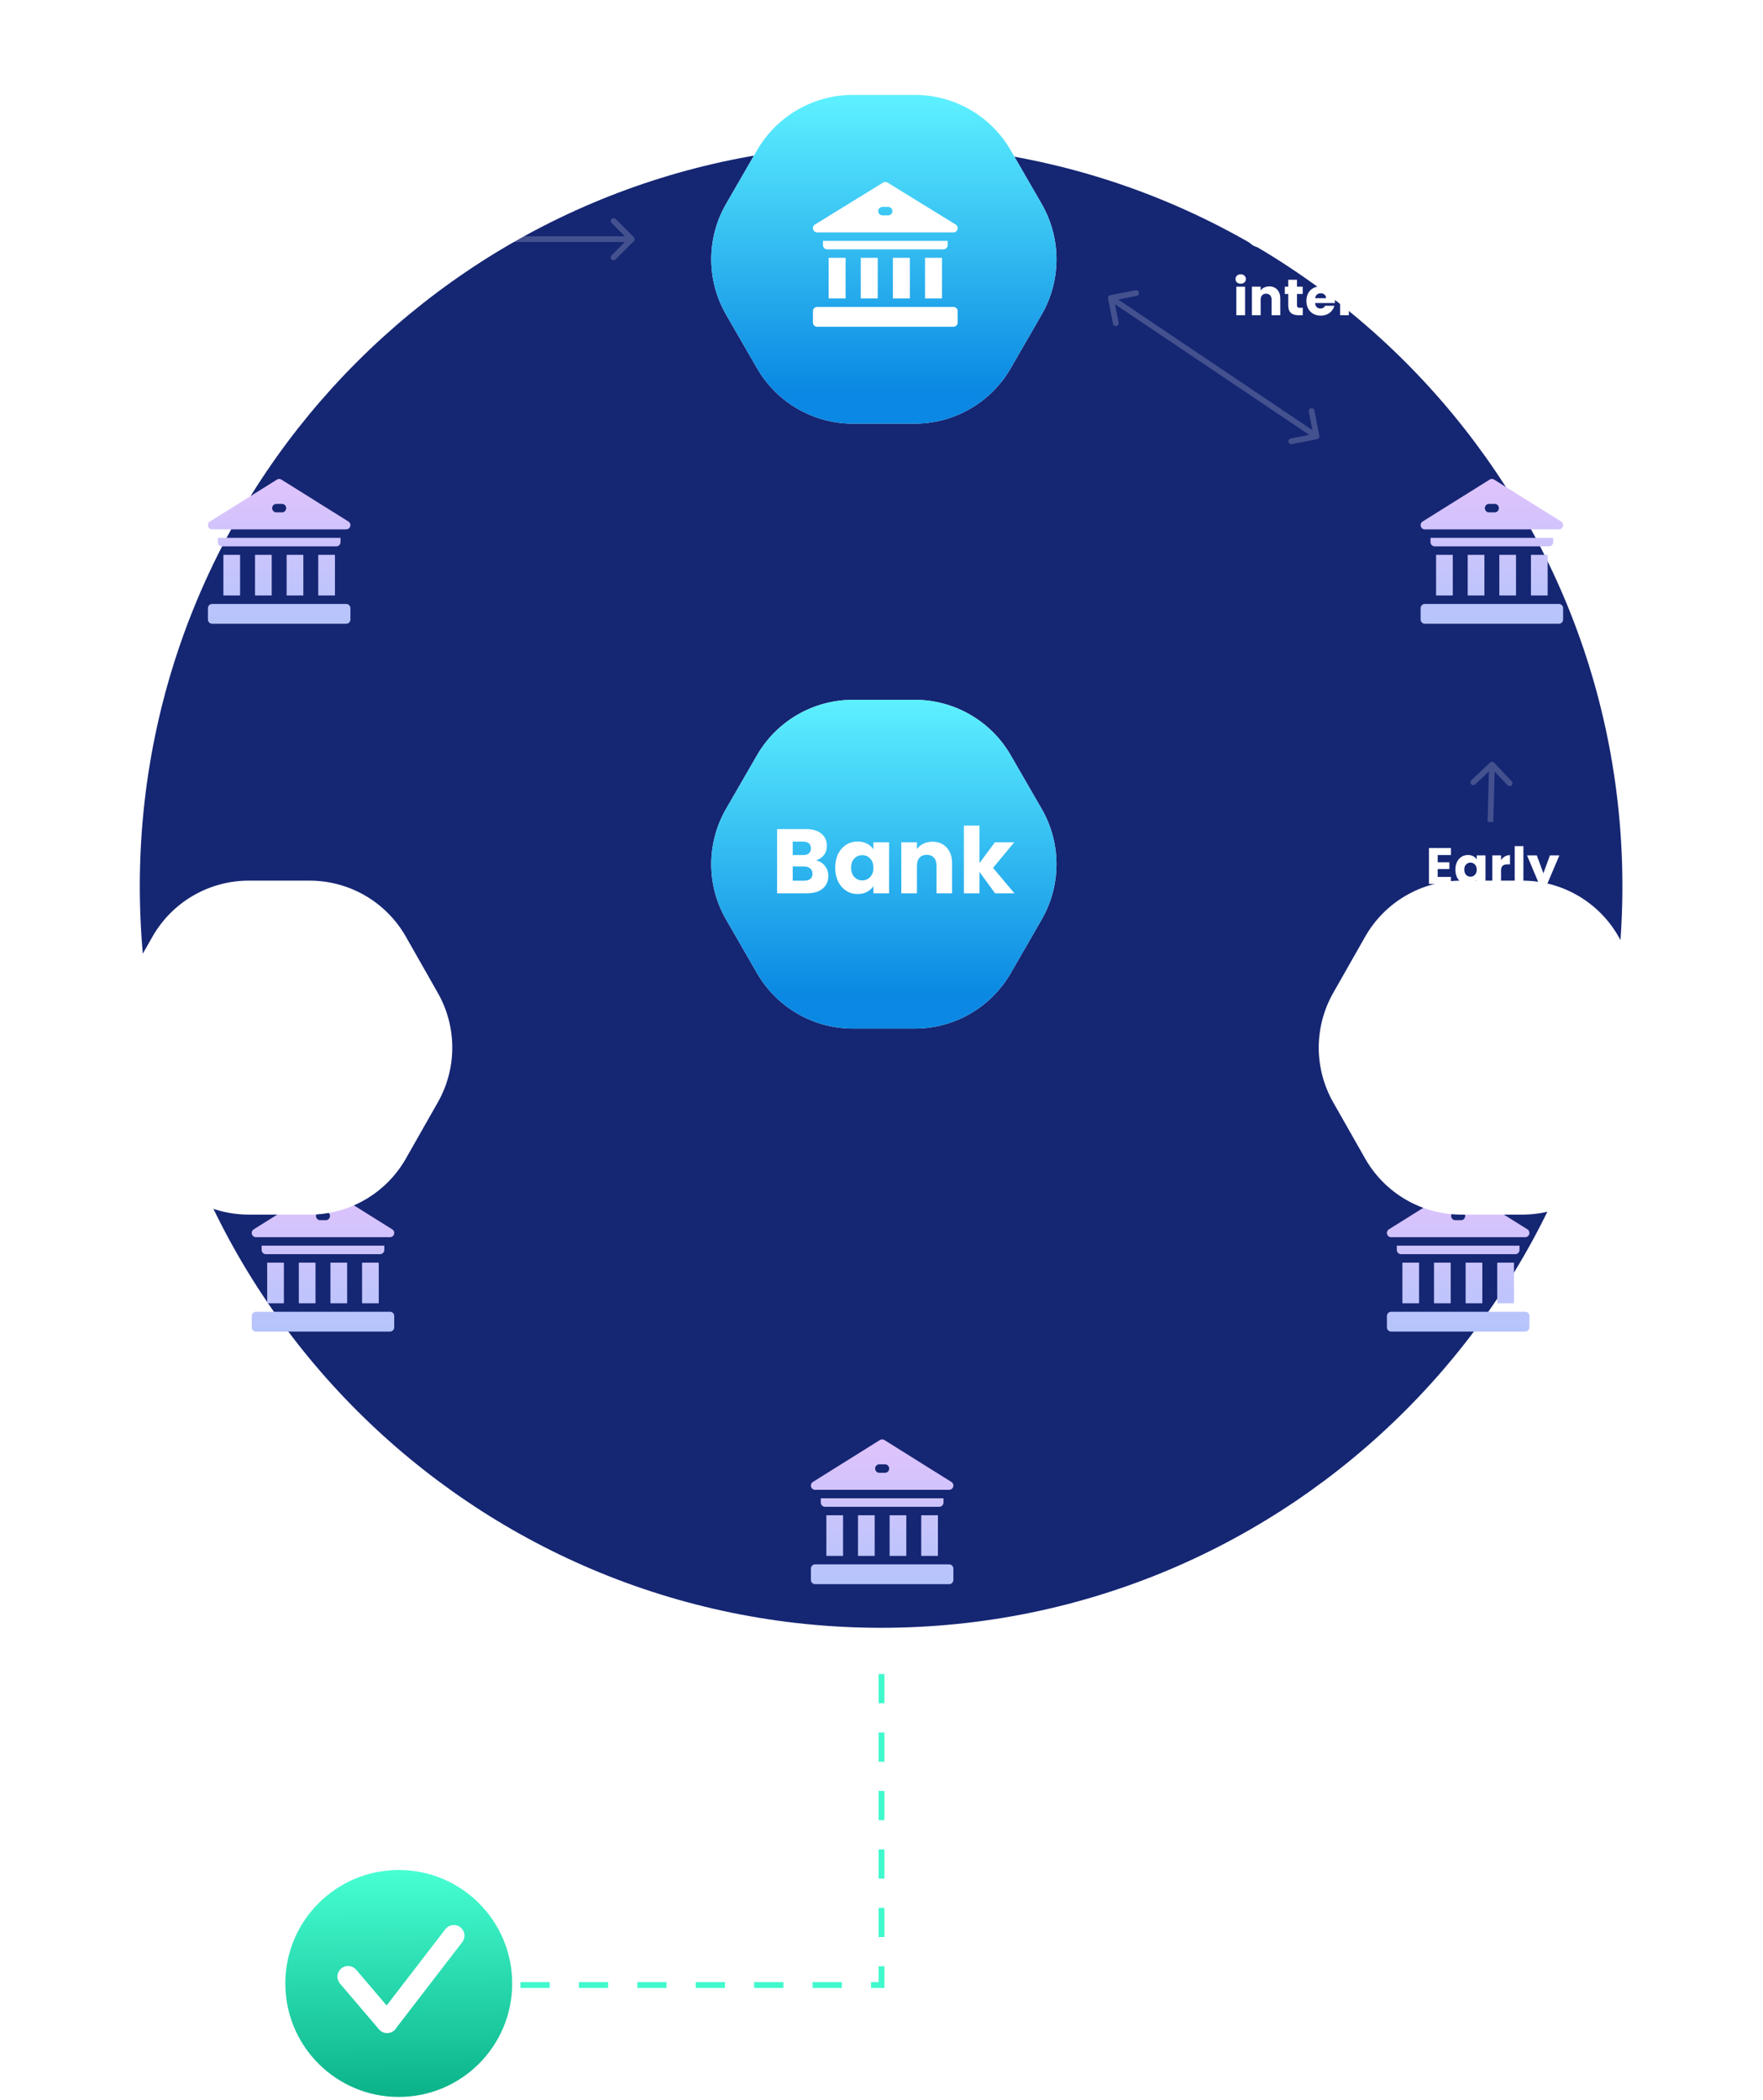 <svg width="414" height="493" viewBox="0 0 414 493" fill="none" xmlns="http://www.w3.org/2000/svg">
<g clip-path="url(#clip0)">
<path d="M206.907 382.138C303.047 382.138 380.984 304.201 380.984 208.061C380.984 111.921 303.047 33.984 206.907 33.984C110.767 33.984 32.83 111.921 32.83 208.061C32.83 304.201 110.767 382.138 206.907 382.138Z" fill="#152673"/>
<path d="M337.61 200.726V202.43H340.358V204.014H337.61V205.862H340.718V207.506H335.558V199.082H340.718V200.726H337.61ZM341.762 204.146C341.762 203.458 341.89 202.854 342.146 202.334C342.41 201.814 342.766 201.414 343.214 201.134C343.662 200.854 344.162 200.714 344.714 200.714C345.186 200.714 345.598 200.81 345.95 201.002C346.31 201.194 346.586 201.446 346.778 201.758V200.81H348.83V207.506H346.778V206.558C346.578 206.87 346.298 207.122 345.938 207.314C345.586 207.506 345.174 207.602 344.702 207.602C344.158 207.602 343.662 207.462 343.214 207.182C342.766 206.894 342.41 206.49 342.146 205.97C341.89 205.442 341.762 204.834 341.762 204.146ZM346.778 204.158C346.778 203.646 346.634 203.242 346.346 202.946C346.066 202.65 345.722 202.502 345.314 202.502C344.906 202.502 344.558 202.65 344.27 202.946C343.99 203.234 343.85 203.634 343.85 204.146C343.85 204.658 343.99 205.066 344.27 205.37C344.558 205.666 344.906 205.814 345.314 205.814C345.722 205.814 346.066 205.666 346.346 205.37C346.634 205.074 346.778 204.67 346.778 204.158ZM352.487 201.926C352.727 201.558 353.027 201.27 353.387 201.062C353.747 200.846 354.147 200.738 354.587 200.738V202.91H354.023C353.511 202.91 353.127 203.022 352.871 203.246C352.615 203.462 352.487 203.846 352.487 204.398V207.506H350.435V200.81H352.487V201.926ZM357.74 198.626V207.506H355.688V198.626H357.74ZM366.187 200.81L361.987 210.686H359.779L361.315 207.278L358.591 200.81H360.883L362.431 204.998L363.967 200.81H366.187ZM331.101 222.018H327.957L327.453 223.506H325.305L328.353 215.082H330.729L333.777 223.506H331.605L331.101 222.018ZM330.573 220.434L329.529 217.35L328.497 220.434H330.573ZM336.876 217.926C337.116 217.558 337.416 217.27 337.776 217.062C338.136 216.846 338.536 216.738 338.976 216.738V218.91H338.412C337.9 218.91 337.516 219.022 337.26 219.246C337.004 219.462 336.876 219.846 336.876 220.398V223.506H334.824V216.81H336.876V217.926ZM342.129 217.926C342.369 217.558 342.669 217.27 343.029 217.062C343.389 216.846 343.789 216.738 344.229 216.738V218.91H343.665C343.153 218.91 342.769 219.022 342.513 219.246C342.257 219.462 342.129 219.846 342.129 220.398V223.506H340.077V216.81H342.129V217.926ZM346.362 216.114C346.002 216.114 345.706 216.01 345.474 215.802C345.25 215.586 345.138 215.322 345.138 215.01C345.138 214.69 345.25 214.426 345.474 214.218C345.706 214.002 346.002 213.894 346.362 213.894C346.714 213.894 347.002 214.002 347.226 214.218C347.458 214.426 347.574 214.69 347.574 215.01C347.574 215.322 347.458 215.586 347.226 215.802C347.002 216.01 346.714 216.114 346.362 216.114ZM347.382 216.81V223.506H345.33V216.81H347.382ZM352.001 221.586L353.453 216.81H355.637L353.261 223.506H350.729L348.353 216.81H350.549L352.001 221.586ZM357.653 216.114C357.293 216.114 356.997 216.01 356.765 215.802C356.541 215.586 356.429 215.322 356.429 215.01C356.429 214.69 356.541 214.426 356.765 214.218C356.997 214.002 357.293 213.894 357.653 213.894C358.005 213.894 358.293 214.002 358.517 214.218C358.749 214.426 358.865 214.69 358.865 215.01C358.865 215.322 358.749 215.586 358.517 215.802C358.293 216.01 358.005 216.114 357.653 216.114ZM358.673 216.81V223.506H356.621V216.81H358.673ZM364.36 216.738C365.144 216.738 365.768 216.994 366.232 217.506C366.704 218.01 366.94 218.706 366.94 219.594V223.506H364.9V219.87C364.9 219.422 364.784 219.074 364.552 218.826C364.32 218.578 364.008 218.454 363.616 218.454C363.224 218.454 362.912 218.578 362.68 218.826C362.448 219.074 362.332 219.422 362.332 219.87V223.506H360.28V216.81H362.332V217.698C362.54 217.402 362.82 217.17 363.172 217.002C363.524 216.826 363.92 216.738 364.36 216.738ZM371.03 216.714C371.502 216.714 371.914 216.81 372.266 217.002C372.626 217.194 372.902 217.446 373.094 217.758V216.81H375.146V223.494C375.146 224.11 375.022 224.666 374.774 225.162C374.534 225.666 374.162 226.066 373.658 226.362C373.162 226.658 372.542 226.806 371.798 226.806C370.806 226.806 370.002 226.57 369.386 226.098C368.77 225.634 368.418 225.002 368.33 224.202H370.358C370.422 224.458 370.574 224.658 370.814 224.802C371.054 224.954 371.35 225.03 371.702 225.03C372.126 225.03 372.462 224.906 372.71 224.658C372.966 224.418 373.094 224.03 373.094 223.494V222.546C372.894 222.858 372.618 223.114 372.266 223.314C371.914 223.506 371.502 223.602 371.03 223.602C370.478 223.602 369.978 223.462 369.53 223.182C369.082 222.894 368.726 222.49 368.462 221.97C368.206 221.442 368.078 220.834 368.078 220.146C368.078 219.458 368.206 218.854 368.462 218.334C368.726 217.814 369.082 217.414 369.53 217.134C369.978 216.854 370.478 216.714 371.03 216.714ZM373.094 220.158C373.094 219.646 372.95 219.242 372.662 218.946C372.382 218.65 372.038 218.502 371.63 218.502C371.222 218.502 370.874 218.65 370.586 218.946C370.306 219.234 370.166 219.634 370.166 220.146C370.166 220.658 370.306 221.066 370.586 221.37C370.874 221.666 371.222 221.814 371.63 221.814C372.038 221.814 372.382 221.666 372.662 221.37C372.95 221.074 373.094 220.67 373.094 220.158ZM348.372 231.082L346.176 239.506H343.692L342.348 233.962L340.956 239.506H338.472L336.336 231.082H338.532L339.744 237.214L341.244 231.082H343.5L344.94 237.214L346.164 231.082H348.372ZM350.553 232.114C350.193 232.114 349.897 232.01 349.665 231.802C349.441 231.586 349.329 231.322 349.329 231.01C349.329 230.69 349.441 230.426 349.665 230.218C349.897 230.002 350.193 229.894 350.553 229.894C350.905 229.894 351.193 230.002 351.417 230.218C351.649 230.426 351.765 230.69 351.765 231.01C351.765 231.322 351.649 231.586 351.417 231.802C351.193 232.01 350.905 232.114 350.553 232.114ZM351.573 232.81V239.506H349.521V232.81H351.573ZM355.232 233.926C355.472 233.558 355.772 233.27 356.132 233.062C356.492 232.846 356.892 232.738 357.332 232.738V234.91H356.768C356.256 234.91 355.872 235.022 355.616 235.246C355.36 235.462 355.232 235.846 355.232 236.398V239.506H353.18V232.81H355.232V233.926ZM364.745 236.05C364.745 236.242 364.733 236.442 364.709 236.65H360.065C360.097 237.066 360.229 237.386 360.461 237.61C360.701 237.826 360.993 237.934 361.337 237.934C361.849 237.934 362.205 237.718 362.405 237.286H364.589C364.477 237.726 364.273 238.122 363.977 238.474C363.689 238.826 363.325 239.102 362.885 239.302C362.445 239.502 361.953 239.602 361.409 239.602C360.753 239.602 360.169 239.462 359.657 239.182C359.145 238.902 358.745 238.502 358.457 237.982C358.169 237.462 358.025 236.854 358.025 236.158C358.025 235.462 358.165 234.854 358.445 234.334C358.733 233.814 359.133 233.414 359.645 233.134C360.157 232.854 360.745 232.714 361.409 232.714C362.057 232.714 362.633 232.85 363.137 233.122C363.641 233.394 364.033 233.782 364.313 234.286C364.601 234.79 364.745 235.378 364.745 236.05ZM362.645 235.51C362.645 235.158 362.525 234.878 362.285 234.67C362.045 234.462 361.745 234.358 361.385 234.358C361.041 234.358 360.749 234.458 360.509 234.658C360.277 234.858 360.133 235.142 360.077 235.51H362.645Z" fill="white"/>
<path opacity="0.2" d="M350.839 179.037C350.583 178.768 350.158 178.757 349.889 179.012L345.507 183.172C345.238 183.427 345.227 183.852 345.482 184.121C345.738 184.39 346.163 184.401 346.432 184.145L350.327 180.448L354.024 184.344C354.279 184.613 354.704 184.624 354.973 184.368C355.242 184.113 355.253 183.688 354.998 183.419L350.839 179.037ZM350.671 192.987L351.023 179.517L349.681 179.482L349.329 192.952L350.671 192.987Z" fill="white"/>
<path d="M214.822 164.291C224.111 164.291 232.694 169.246 237.339 177.291L244.606 189.878C249.25 197.922 249.25 207.833 244.606 215.878L237.339 228.465C232.694 236.509 224.111 241.465 214.822 241.465H200.288C190.999 241.465 182.416 236.509 177.771 228.465L170.504 215.878C165.859 207.833 165.859 197.922 170.504 189.878L177.771 177.291C182.416 169.246 190.999 164.291 200.288 164.291H214.822Z" fill="white"/>
<path d="M214.822 164.291C224.111 164.291 232.694 169.246 237.339 177.291L244.606 189.878C249.25 197.922 249.25 207.833 244.606 215.878L237.339 228.465C232.694 236.509 224.111 241.465 214.822 241.465H200.288C190.999 241.465 182.416 236.509 177.771 228.465L170.504 215.878C165.859 207.833 165.859 197.922 170.504 189.878L177.771 177.291C182.416 169.246 190.999 164.291 200.288 164.291H214.822Z" fill="url(#paint0_linear)"/>
<path d="M191.611 201.977C192.485 202.163 193.187 202.6 193.717 203.288C194.247 203.961 194.512 204.734 194.512 205.608C194.512 206.868 194.068 207.87 193.18 208.615C192.306 209.346 191.082 209.711 189.506 209.711H182.482V194.631H189.27C190.802 194.631 191.998 194.981 192.857 195.683C193.731 196.385 194.168 197.337 194.168 198.54C194.168 199.428 193.932 200.166 193.459 200.753C193.001 201.34 192.385 201.748 191.611 201.977ZM186.155 200.731H188.561C189.163 200.731 189.621 200.602 189.936 200.345C190.265 200.073 190.43 199.679 190.43 199.163C190.43 198.648 190.265 198.254 189.936 197.982C189.621 197.71 189.163 197.574 188.561 197.574H186.155V200.731ZM188.862 206.746C189.478 206.746 189.95 206.61 190.28 206.338C190.623 206.052 190.795 205.643 190.795 205.114C190.795 204.584 190.616 204.168 190.258 203.868C189.914 203.567 189.435 203.417 188.819 203.417H186.155V206.746H188.862ZM196.126 203.696C196.126 202.464 196.356 201.383 196.814 200.452C197.287 199.521 197.924 198.805 198.726 198.304C199.528 197.803 200.423 197.552 201.411 197.552C202.256 197.552 202.993 197.724 203.624 198.068C204.268 198.411 204.762 198.862 205.106 199.421V197.724H208.779V209.711H205.106V208.014C204.748 208.572 204.247 209.023 203.602 209.367C202.972 209.711 202.234 209.883 201.39 209.883C200.416 209.883 199.528 209.632 198.726 209.131C197.924 208.615 197.287 207.892 196.814 206.961C196.356 206.016 196.126 204.927 196.126 203.696ZM205.106 203.717C205.106 202.801 204.848 202.078 204.333 201.548C203.831 201.018 203.215 200.753 202.485 200.753C201.755 200.753 201.132 201.018 200.616 201.548C200.115 202.063 199.864 202.779 199.864 203.696C199.864 204.612 200.115 205.343 200.616 205.887C201.132 206.417 201.755 206.682 202.485 206.682C203.215 206.682 203.831 206.417 204.333 205.887C204.848 205.357 205.106 204.634 205.106 203.717ZM218.955 197.595C220.359 197.595 221.476 198.053 222.307 198.97C223.151 199.872 223.574 201.118 223.574 202.708V209.711H219.922V203.202C219.922 202.4 219.714 201.777 219.299 201.333C218.884 200.889 218.325 200.667 217.623 200.667C216.922 200.667 216.363 200.889 215.948 201.333C215.533 201.777 215.325 202.4 215.325 203.202V209.711H211.652V197.724H215.325V199.314C215.697 198.784 216.199 198.368 216.829 198.068C217.459 197.753 218.168 197.595 218.955 197.595ZM233.667 209.711L230.015 204.684V209.711H226.341V193.814H230.015V202.6L233.645 197.724H238.178L233.194 203.739L238.221 209.711H233.667Z" fill="white"/>
<path d="M214.822 22.278C224.111 22.278 232.694 27.234 237.339 35.278L244.606 47.865C249.25 55.91 249.25 65.821 244.606 73.865L237.339 86.453C232.694 94.497 224.111 99.453 214.822 99.453H200.288C190.999 99.453 182.416 94.497 177.771 86.453L170.504 73.865C165.859 65.821 165.859 55.91 170.504 47.865L177.771 35.278C182.416 27.234 190.999 22.278 200.288 22.278H214.822Z" fill="white"/>
<path d="M214.822 22.278C224.111 22.278 232.694 27.234 237.339 35.278L244.606 47.865C249.25 55.91 249.25 65.821 244.606 73.865L237.339 86.453C232.694 94.497 224.111 99.453 214.822 99.453H200.288C190.999 99.453 182.416 94.497 177.771 86.453L170.504 73.865C165.859 65.821 165.859 55.91 170.504 47.865L177.771 35.278C182.416 27.234 190.999 22.278 200.288 22.278H214.822Z" fill="url(#paint1_linear)"/>
<path d="M217.22 60.529H221.204V70.068H217.22V60.529Z" fill="white"/>
<path d="M209.676 60.529H213.66V70.068H209.676V60.529Z" fill="white"/>
<path d="M202.132 60.529H206.116V70.068H202.132V60.529Z" fill="white"/>
<path d="M194.588 60.529H198.572V70.068H194.588V60.529Z" fill="white"/>
<path d="M222.531 57.542V56.546H193.26V57.542C193.26 58.092 193.706 58.538 194.256 58.538H221.535C222.085 58.538 222.531 58.092 222.531 57.542Z" fill="white"/>
<path d="M223.897 72.06H191.895C191.345 72.06 190.899 72.506 190.899 73.056V75.712C190.899 76.262 191.345 76.708 191.895 76.708H223.897C224.447 76.708 224.893 76.262 224.893 75.712V73.056C224.893 72.506 224.447 72.06 223.897 72.06Z" fill="white"/>
<path d="M191.894 54.554H223.898C224.343 54.554 224.735 54.258 224.856 53.829C224.977 53.401 224.799 52.943 224.42 52.71L208.418 42.86C208.098 42.663 207.694 42.663 207.374 42.86L191.372 52.71C190.993 52.944 190.815 53.401 190.936 53.829C191.058 54.258 191.449 54.554 191.894 54.554ZM207.219 48.57H208.573C209.123 48.57 209.569 49.016 209.569 49.566C209.569 50.116 209.123 50.562 208.573 50.562H207.219C206.669 50.562 206.223 50.116 206.223 49.566C206.223 49.016 206.669 48.57 207.219 48.57Z" fill="white"/>
<g filter="url(#filter0_ddd)">
<path d="M305.161 311.275C300.634 303.31 300.634 293.549 305.161 285.583L312.663 272.381C317.284 264.25 325.916 259.227 335.268 259.227H349.566C358.918 259.227 367.55 264.25 372.171 272.381L379.673 285.583C384.2 293.549 384.2 303.31 379.673 311.275L372.171 324.477C367.55 332.608 358.918 337.631 349.566 337.631H335.268C325.916 337.631 317.284 332.608 312.663 324.477L305.161 311.275Z" fill="white"/>
</g>
<path d="M351.594 296.417H355.515V305.955H351.594V296.417Z" fill="url(#paint2_linear)"/>
<path d="M344.169 296.417H348.09V305.955H344.169V296.417Z" fill="url(#paint3_linear)"/>
<path d="M336.743 296.417H340.664V305.955H336.743V296.417Z" fill="url(#paint4_linear)"/>
<path d="M329.318 296.417H333.239V305.955H329.318V296.417Z" fill="url(#paint5_linear)"/>
<path d="M356.822 293.429V292.433H328.01V293.429C328.01 293.979 328.449 294.425 328.991 294.425H355.842C356.383 294.425 356.822 293.979 356.822 293.429Z" fill="url(#paint6_linear)"/>
<path d="M358.166 307.947H326.667C326.125 307.947 325.686 308.393 325.686 308.943V311.599C325.686 312.149 326.125 312.595 326.667 312.595H358.166C358.708 312.595 359.147 312.149 359.147 311.599V308.943C359.147 308.393 358.708 307.947 358.166 307.947Z" fill="url(#paint7_linear)"/>
<path d="M326.666 290.441H358.167C358.606 290.441 358.991 290.145 359.11 289.716C359.23 289.288 359.055 288.83 358.681 288.597L342.93 278.747C342.615 278.55 342.218 278.55 341.903 278.747L326.152 288.597C325.778 288.831 325.603 289.288 325.723 289.716C325.842 290.145 326.227 290.441 326.666 290.441ZM341.75 284.458H343.083C343.625 284.458 344.063 284.903 344.063 285.454C344.063 286.004 343.625 286.449 343.083 286.449H341.75C341.209 286.449 340.77 286.004 340.77 285.454C340.77 284.903 341.209 284.458 341.75 284.458Z" fill="url(#paint8_linear)"/>
<g filter="url(#filter1_ddd)">
<path d="M38.588 311.275C34.061 303.31 34.061 293.549 38.588 285.583L46.09 272.381C50.711 264.25 59.343 259.227 68.695 259.227H82.993C92.345 259.227 100.976 264.25 105.597 272.381L113.1 285.583C117.627 293.549 117.627 303.31 113.1 311.275L105.597 324.477C100.976 332.608 92.345 337.631 82.993 337.631H68.695C59.343 337.631 50.711 332.608 46.09 324.477L38.588 311.275Z" fill="white"/>
</g>
<path d="M85.022 296.417H88.943V305.955H85.022V296.417Z" fill="url(#paint9_linear)"/>
<path d="M77.596 296.417H81.517V305.955H77.596V296.417Z" fill="url(#paint10_linear)"/>
<path d="M70.17 296.417H74.091V305.955H70.17V296.417Z" fill="url(#paint11_linear)"/>
<path d="M62.744 296.417H66.665V305.955H62.744V296.417Z" fill="url(#paint12_linear)"/>
<path d="M90.249 293.429V292.433H61.438V293.429C61.438 293.979 61.876 294.425 62.418 294.425H89.269C89.81 294.425 90.249 293.979 90.249 293.429Z" fill="url(#paint13_linear)"/>
<path d="M91.594 307.947H60.094C59.552 307.947 59.113 308.393 59.113 308.943V311.599C59.113 312.149 59.552 312.595 60.094 312.595H91.594C92.135 312.595 92.574 312.149 92.574 311.599V308.943C92.574 308.393 92.135 307.947 91.594 307.947Z" fill="url(#paint14_linear)"/>
<path d="M60.093 290.441H91.594C92.032 290.441 92.418 290.145 92.537 289.716C92.656 289.288 92.481 288.83 92.108 288.597L76.357 278.747C76.042 278.55 75.645 278.55 75.329 278.747L59.579 288.597C59.205 288.831 59.03 289.288 59.15 289.716C59.269 290.145 59.654 290.441 60.093 290.441ZM75.177 284.458H76.51C77.051 284.458 77.49 284.903 77.49 285.454C77.49 286.004 77.051 286.449 76.51 286.449H75.177C74.635 286.449 74.197 286.004 74.197 285.454C74.197 284.903 74.635 284.458 75.177 284.458Z" fill="url(#paint15_linear)"/>
<g filter="url(#filter2_ddd)">
<path d="M387.586 119.419C392.113 127.385 392.113 137.145 387.586 145.111L380.084 158.313C375.463 166.444 366.831 171.467 357.479 171.467H343.181C333.829 171.467 325.197 166.444 320.577 158.313L313.074 145.111C308.547 137.145 308.547 127.385 313.074 119.419L320.577 106.217C325.197 98.086 333.829 93.063 343.181 93.063H357.479C366.831 93.063 375.463 98.086 380.084 106.217L387.586 119.419Z" fill="white"/>
</g>
<path d="M359.508 130.252H363.429V139.791H359.508V130.252Z" fill="url(#paint16_linear)"/>
<path d="M352.083 130.252H356.004V139.791H352.083V130.252Z" fill="url(#paint17_linear)"/>
<path d="M344.657 130.252H348.578V139.791H344.657V130.252Z" fill="url(#paint18_linear)"/>
<path d="M337.232 130.252H341.153V139.791H337.232V130.252Z" fill="url(#paint19_linear)"/>
<path d="M364.736 127.264V126.268H335.924V127.264C335.924 127.814 336.363 128.26 336.905 128.26H363.756C364.297 128.26 364.736 127.814 364.736 127.264Z" fill="url(#paint20_linear)"/>
<path d="M366.08 141.782H334.581C334.039 141.782 333.6 142.228 333.6 142.778V145.434C333.6 145.984 334.039 146.43 334.581 146.43H366.08C366.622 146.43 367.061 145.984 367.061 145.434V142.778C367.061 142.228 366.622 141.782 366.08 141.782Z" fill="url(#paint21_linear)"/>
<path d="M334.58 124.277H366.081C366.52 124.277 366.905 123.981 367.025 123.552C367.144 123.123 366.969 122.666 366.595 122.432L350.844 112.583C350.529 112.386 350.132 112.386 349.817 112.583L334.066 122.432C333.692 122.666 333.517 123.123 333.637 123.552C333.756 123.981 334.142 124.277 334.58 124.277ZM349.664 118.293H350.997C351.539 118.293 351.977 118.739 351.977 119.289C351.977 119.839 351.539 120.285 350.997 120.285H349.664C349.123 120.285 348.684 119.839 348.684 119.289C348.684 118.739 349.123 118.293 349.664 118.293Z" fill="url(#paint22_linear)"/>
<g filter="url(#filter3_ddd)">
<path d="M102.813 119.419C107.34 127.384 107.34 137.145 102.813 145.111L95.31 158.313C90.689 166.444 82.058 171.467 72.706 171.467H58.408C49.056 171.467 40.424 166.444 35.803 158.313L28.3 145.111C23.773 137.145 23.773 127.384 28.3 119.419L35.803 106.217C40.424 98.086 49.056 93.063 58.408 93.063H72.706C82.058 93.063 90.689 98.086 95.31 106.217L102.813 119.419Z" fill="white"/>
</g>
<path d="M74.735 130.252H78.656V139.79H74.735V130.252Z" fill="url(#paint23_linear)"/>
<path d="M67.31 130.252H71.231V139.79H67.31V130.252Z" fill="url(#paint24_linear)"/>
<path d="M59.884 130.252H63.805V139.79H59.884V130.252Z" fill="url(#paint25_linear)"/>
<path d="M52.458 130.252H56.379V139.79H52.458V130.252Z" fill="url(#paint26_linear)"/>
<path d="M79.963 127.264V126.268H51.151V127.264C51.151 127.814 51.59 128.26 52.132 128.26H78.983C79.524 128.26 79.963 127.814 79.963 127.264Z" fill="url(#paint27_linear)"/>
<path d="M81.307 141.782H49.807C49.266 141.782 48.827 142.228 48.827 142.778V145.434C48.827 145.984 49.266 146.43 49.807 146.43H81.307C81.849 146.43 82.288 145.984 82.288 145.434V142.778C82.288 142.228 81.849 141.782 81.307 141.782Z" fill="url(#paint28_linear)"/>
<path d="M49.806 124.276H81.308C81.746 124.276 82.132 123.98 82.251 123.552C82.37 123.123 82.195 122.666 81.822 122.432L66.071 112.583C65.756 112.386 65.359 112.386 65.043 112.583L49.292 122.432C48.919 122.666 48.744 123.123 48.863 123.552C48.983 123.98 49.368 124.276 49.806 124.276ZM64.891 118.293H66.224C66.765 118.293 67.204 118.739 67.204 119.289C67.204 119.839 66.765 120.285 66.224 120.285H64.891C64.349 120.285 63.91 119.839 63.91 119.289C63.91 118.739 64.349 118.293 64.891 118.293Z" fill="url(#paint29_linear)"/>
<g filter="url(#filter4_ddd)">
<path d="M169.896 370.58C165.369 362.614 165.369 352.853 169.896 344.887L177.399 331.685C182.02 323.554 190.651 318.531 200.004 318.531H214.301C223.653 318.531 232.285 323.554 236.906 331.685L244.408 344.887C248.935 352.853 248.935 362.614 244.409 370.58L236.906 383.782C232.285 391.913 223.653 396.935 214.301 396.935H200.004C190.651 396.935 182.02 391.913 177.399 383.782L169.896 370.58Z" fill="white"/>
</g>
<path d="M216.33 355.72H220.251V365.258H216.33V355.72Z" fill="url(#paint30_linear)"/>
<path d="M208.904 355.72H212.826V365.258H208.904V355.72Z" fill="url(#paint31_linear)"/>
<path d="M201.478 355.72H205.4V365.258H201.478V355.72Z" fill="url(#paint32_linear)"/>
<path d="M194.053 355.72H197.974V365.258H194.053V355.72Z" fill="url(#paint33_linear)"/>
<path d="M221.558 352.732V351.736H192.746V352.732C192.746 353.282 193.185 353.728 193.726 353.728H220.577C221.119 353.728 221.558 353.282 221.558 352.732Z" fill="url(#paint34_linear)"/>
<path d="M222.902 367.25H191.402C190.86 367.25 190.422 367.696 190.422 368.246V370.902C190.422 371.452 190.86 371.898 191.402 371.898H222.902C223.443 371.898 223.882 371.452 223.882 370.902V368.246C223.882 367.696 223.443 367.25 222.902 367.25Z" fill="url(#paint35_linear)"/>
<path d="M191.401 349.744H222.903C223.341 349.744 223.726 349.448 223.846 349.019C223.965 348.59 223.79 348.133 223.416 347.9L207.666 338.05C207.351 337.853 206.953 337.853 206.638 338.05L190.887 347.9C190.514 348.133 190.339 348.59 190.458 349.019C190.578 349.448 190.963 349.744 191.401 349.744ZM206.486 343.76H207.818C208.36 343.76 208.799 344.206 208.799 344.756C208.799 345.306 208.36 345.752 207.818 345.752H206.486C205.944 345.752 205.505 345.306 205.505 344.756C205.505 344.206 205.944 343.76 206.486 343.76Z" fill="url(#paint36_linear)"/>
<path d="M67.902 18.789H70.59V20.373H65.85V11.949H67.902V18.789ZM71.28 17.013C71.28 16.325 71.408 15.721 71.664 15.201C71.928 14.681 72.284 14.281 72.732 14.001C73.18 13.721 73.68 13.581 74.232 13.581C74.704 13.581 75.116 13.677 75.468 13.869C75.828 14.061 76.104 14.313 76.296 14.625V13.677H78.348V20.373H76.296V19.425C76.096 19.737 75.816 19.989 75.456 20.181C75.104 20.373 74.692 20.469 74.22 20.469C73.676 20.469 73.18 20.329 72.732 20.049C72.284 19.761 71.928 19.357 71.664 18.837C71.408 18.309 71.28 17.701 71.28 17.013ZM76.296 17.025C76.296 16.513 76.152 16.109 75.864 15.813C75.584 15.517 75.24 15.369 74.832 15.369C74.424 15.369 74.076 15.517 73.788 15.813C73.508 16.101 73.368 16.501 73.368 17.013C73.368 17.525 73.508 17.933 73.788 18.237C74.076 18.533 74.424 18.681 74.832 18.681C75.24 18.681 75.584 18.533 75.864 18.237C76.152 17.941 76.296 17.537 76.296 17.025ZM83.685 18.633V20.373H82.641C81.897 20.373 81.317 20.193 80.901 19.833C80.485 19.465 80.277 18.869 80.277 18.045V15.381H79.461V13.677H80.277V12.045H82.329V13.677H83.673V15.381H82.329V18.069C82.329 18.269 82.377 18.413 82.473 18.501C82.569 18.589 82.729 18.633 82.953 18.633H83.685ZM91.26 16.917C91.26 17.109 91.248 17.309 91.224 17.517H86.58C86.612 17.933 86.744 18.253 86.976 18.477C87.216 18.693 87.508 18.801 87.852 18.801C88.364 18.801 88.72 18.585 88.92 18.153H91.104C90.992 18.593 90.788 18.989 90.492 19.341C90.204 19.693 89.84 19.969 89.4 20.169C88.96 20.369 88.468 20.469 87.924 20.469C87.268 20.469 86.684 20.329 86.172 20.049C85.66 19.769 85.26 19.369 84.972 18.849C84.684 18.329 84.54 17.721 84.54 17.025C84.54 16.329 84.68 15.721 84.96 15.201C85.248 14.681 85.648 14.281 86.16 14.001C86.672 13.721 87.26 13.581 87.924 13.581C88.572 13.581 89.148 13.717 89.652 13.989C90.156 14.261 90.548 14.649 90.828 15.153C91.116 15.657 91.26 16.245 91.26 16.917ZM89.16 16.377C89.16 16.025 89.04 15.745 88.8 15.537C88.56 15.329 88.26 15.225 87.9 15.225C87.556 15.225 87.264 15.325 87.024 15.525C86.792 15.725 86.648 16.009 86.592 16.377H89.16ZM100.37 18.885H97.225L96.721 20.373H94.573L97.621 11.949H99.997L103.046 20.373H100.874L100.37 18.885ZM99.841 17.301L98.797 14.217L97.765 17.301H99.841ZM106.146 14.793C106.386 14.425 106.686 14.137 107.046 13.929C107.406 13.713 107.806 13.605 108.246 13.605V15.777H107.682C107.17 15.777 106.786 15.889 106.53 16.113C106.274 16.329 106.146 16.713 106.146 17.265V20.373H104.094V13.677H106.146V14.793ZM111.398 14.793C111.638 14.425 111.938 14.137 112.298 13.929C112.658 13.713 113.058 13.605 113.498 13.605V15.777H112.934C112.422 15.777 112.038 15.889 111.782 16.113C111.526 16.329 111.398 16.713 111.398 17.265V20.373H109.346V13.677H111.398V14.793ZM115.631 12.981C115.271 12.981 114.975 12.877 114.743 12.669C114.519 12.453 114.407 12.189 114.407 11.877C114.407 11.557 114.519 11.293 114.743 11.085C114.975 10.869 115.271 10.761 115.631 10.761C115.983 10.761 116.271 10.869 116.495 11.085C116.727 11.293 116.843 11.557 116.843 11.877C116.843 12.189 116.727 12.453 116.495 12.669C116.271 12.877 115.983 12.981 115.631 12.981ZM116.651 13.677V20.373H114.599V13.677H116.651ZM121.27 18.453L122.722 13.677H124.906L122.53 20.373H119.998L117.622 13.677H119.818L121.27 18.453ZM126.922 12.981C126.562 12.981 126.266 12.877 126.034 12.669C125.81 12.453 125.698 12.189 125.698 11.877C125.698 11.557 125.81 11.293 126.034 11.085C126.266 10.869 126.562 10.761 126.922 10.761C127.274 10.761 127.562 10.869 127.786 11.085C128.018 11.293 128.134 11.557 128.134 11.877C128.134 12.189 128.018 12.453 127.786 12.669C127.562 12.877 127.274 12.981 126.922 12.981ZM127.942 13.677V20.373H125.89V13.677H127.942ZM133.629 13.605C134.413 13.605 135.037 13.861 135.501 14.373C135.973 14.877 136.209 15.573 136.209 16.461V20.373H134.169V16.737C134.169 16.289 134.053 15.941 133.821 15.693C133.589 15.445 133.277 15.321 132.885 15.321C132.493 15.321 132.181 15.445 131.949 15.693C131.717 15.941 131.601 16.289 131.601 16.737V20.373H129.549V13.677H131.601V14.565C131.809 14.269 132.089 14.037 132.441 13.869C132.793 13.693 133.189 13.605 133.629 13.605ZM140.299 13.581C140.771 13.581 141.183 13.677 141.535 13.869C141.895 14.061 142.171 14.313 142.363 14.625V13.677H144.415V20.361C144.415 20.977 144.291 21.533 144.043 22.029C143.803 22.533 143.431 22.933 142.927 23.229C142.431 23.525 141.811 23.673 141.067 23.673C140.075 23.673 139.271 23.437 138.655 22.965C138.039 22.501 137.687 21.869 137.599 21.069H139.627C139.691 21.325 139.843 21.525 140.083 21.669C140.323 21.821 140.619 21.897 140.971 21.897C141.395 21.897 141.731 21.773 141.979 21.525C142.235 21.285 142.363 20.897 142.363 20.361V19.413C142.163 19.725 141.887 19.981 141.535 20.181C141.183 20.373 140.771 20.469 140.299 20.469C139.747 20.469 139.247 20.329 138.799 20.049C138.351 19.761 137.995 19.357 137.731 18.837C137.475 18.309 137.347 17.701 137.347 17.013C137.347 16.325 137.475 15.721 137.731 15.201C137.995 14.681 138.351 14.281 138.799 14.001C139.247 13.721 139.747 13.581 140.299 13.581ZM142.363 17.025C142.363 16.513 142.219 16.109 141.931 15.813C141.651 15.517 141.307 15.369 140.899 15.369C140.491 15.369 140.143 15.517 139.855 15.813C139.575 16.101 139.435 16.501 139.435 17.013C139.435 17.525 139.575 17.933 139.855 18.237C140.143 18.533 140.491 18.681 140.899 18.681C141.307 18.681 141.651 18.533 141.931 18.237C142.219 17.941 142.363 17.537 142.363 17.025ZM103.003 27.949L100.807 36.373H98.323L96.978 30.829L95.587 36.373H93.103L90.966 27.949H93.162L94.374 34.081L95.874 27.949H98.13L99.57 34.081L100.795 27.949H103.003ZM105.184 28.981C104.824 28.981 104.528 28.877 104.296 28.669C104.072 28.453 103.96 28.189 103.96 27.877C103.96 27.557 104.072 27.293 104.296 27.085C104.528 26.869 104.824 26.761 105.184 26.761C105.536 26.761 105.824 26.869 106.048 27.085C106.28 27.293 106.396 27.557 106.396 27.877C106.396 28.189 106.28 28.453 106.048 28.669C105.824 28.877 105.536 28.981 105.184 28.981ZM106.204 29.677V36.373H104.152V29.677H106.204ZM109.863 30.793C110.103 30.425 110.403 30.137 110.763 29.929C111.123 29.713 111.523 29.605 111.963 29.605V31.777H111.399C110.887 31.777 110.503 31.889 110.247 32.113C109.991 32.329 109.863 32.713 109.863 33.265V36.373H107.811V29.677H109.863V30.793ZM119.376 32.917C119.376 33.109 119.364 33.309 119.34 33.517H114.696C114.728 33.933 114.86 34.253 115.092 34.477C115.332 34.693 115.624 34.801 115.968 34.801C116.48 34.801 116.836 34.585 117.036 34.153H119.22C119.108 34.593 118.904 34.989 118.608 35.341C118.32 35.693 117.956 35.969 117.516 36.169C117.076 36.369 116.584 36.469 116.04 36.469C115.384 36.469 114.8 36.329 114.288 36.049C113.776 35.769 113.376 35.369 113.088 34.849C112.8 34.329 112.656 33.721 112.656 33.025C112.656 32.329 112.796 31.721 113.076 31.201C113.364 30.681 113.764 30.281 114.276 30.001C114.788 29.721 115.376 29.581 116.04 29.581C116.688 29.581 117.264 29.717 117.768 29.989C118.272 30.261 118.664 30.649 118.944 31.153C119.232 31.657 119.376 32.245 119.376 32.917ZM117.276 32.377C117.276 32.025 117.156 31.745 116.916 31.537C116.676 31.329 116.376 31.225 116.016 31.225C115.672 31.225 115.38 31.325 115.14 31.525C114.908 31.725 114.764 32.009 114.708 32.377H117.276Z" fill="white"/>
<path opacity="0.2" d="M148.828 56.614C149.09 56.352 149.09 55.926 148.828 55.664L144.556 51.392C144.294 51.13 143.869 51.13 143.607 51.392C143.344 51.654 143.344 52.079 143.607 52.342L147.404 56.139L143.607 59.937C143.344 60.199 143.344 60.624 143.607 60.886C143.869 61.148 144.294 61.148 144.556 60.886L148.828 56.614ZM59.732 56.81H148.353V55.468H59.732V56.81Z" fill="white"/>
<path opacity="0.2" d="M260.727 69.299C260.364 69.371 260.126 69.723 260.198 70.087L261.359 76.016C261.43 76.38 261.783 76.617 262.147 76.546C262.511 76.475 262.748 76.122 262.677 75.758L261.644 70.488L266.915 69.455C267.278 69.384 267.516 69.031 267.444 68.668C267.373 68.304 267.02 68.067 266.656 68.138L260.727 69.299ZM309.29 103.097C309.654 103.026 309.891 102.673 309.82 102.31L308.658 96.38C308.587 96.017 308.234 95.779 307.87 95.851C307.507 95.922 307.269 96.275 307.341 96.638L308.373 101.909L303.103 102.941C302.739 103.012 302.502 103.365 302.573 103.729C302.644 104.093 302.997 104.33 303.361 104.259L309.29 103.097ZM260.482 70.515L308.786 102.996L309.535 101.881L261.231 69.401L260.482 70.515Z" fill="white"/>
<path d="M282.034 26.084C281.418 26.084 280.866 25.984 280.378 25.784C279.89 25.584 279.498 25.288 279.202 24.896C278.914 24.504 278.762 24.032 278.746 23.48H280.93C280.962 23.792 281.07 24.032 281.254 24.2C281.438 24.36 281.678 24.44 281.974 24.44C282.278 24.44 282.518 24.372 282.694 24.236C282.87 24.092 282.958 23.896 282.958 23.648C282.958 23.44 282.886 23.268 282.742 23.132C282.606 22.996 282.434 22.884 282.226 22.796C282.026 22.708 281.738 22.608 281.362 22.496C280.818 22.328 280.374 22.16 280.03 21.992C279.686 21.824 279.39 21.576 279.142 21.248C278.894 20.92 278.77 20.492 278.77 19.964C278.77 19.18 279.054 18.568 279.622 18.128C280.19 17.68 280.93 17.456 281.842 17.456C282.77 17.456 283.518 17.68 284.086 18.128C284.654 18.568 284.958 19.184 284.998 19.976H282.778C282.762 19.704 282.662 19.492 282.478 19.34C282.294 19.18 282.058 19.1 281.77 19.1C281.522 19.1 281.322 19.168 281.17 19.304C281.018 19.432 280.942 19.62 280.942 19.868C280.942 20.14 281.07 20.352 281.326 20.504C281.582 20.656 281.982 20.82 282.526 20.996C283.07 21.18 283.51 21.356 283.846 21.524C284.19 21.692 284.486 21.936 284.734 22.256C284.982 22.576 285.106 22.988 285.106 23.492C285.106 23.972 284.982 24.408 284.734 24.8C284.494 25.192 284.142 25.504 283.678 25.736C283.214 25.968 282.666 26.084 282.034 26.084ZM290.605 19.232C291.373 19.232 291.989 19.488 292.453 20C292.917 20.504 293.149 21.2 293.149 22.088V26H291.109V22.364C291.109 21.916 290.993 21.568 290.761 21.32C290.529 21.072 290.217 20.948 289.825 20.948C289.433 20.948 289.121 21.072 288.889 21.32C288.657 21.568 288.541 21.916 288.541 22.364V26H286.489V17.12H288.541V20.204C288.749 19.908 289.033 19.672 289.393 19.496C289.753 19.32 290.157 19.232 290.605 19.232ZM297.743 26.096C297.087 26.096 296.495 25.956 295.967 25.676C295.447 25.396 295.035 24.996 294.731 24.476C294.435 23.956 294.287 23.348 294.287 22.652C294.287 21.964 294.439 21.36 294.743 20.84C295.047 20.312 295.463 19.908 295.991 19.628C296.519 19.348 297.111 19.208 297.767 19.208C298.423 19.208 299.015 19.348 299.543 19.628C300.071 19.908 300.487 20.312 300.791 20.84C301.095 21.36 301.247 21.964 301.247 22.652C301.247 23.34 301.091 23.948 300.779 24.476C300.475 24.996 300.055 25.396 299.519 25.676C298.991 25.956 298.399 26.096 297.743 26.096ZM297.743 24.32C298.135 24.32 298.467 24.176 298.739 23.888C299.019 23.6 299.159 23.188 299.159 22.652C299.159 22.116 299.023 21.704 298.751 21.416C298.487 21.128 298.159 20.984 297.767 20.984C297.367 20.984 297.035 21.128 296.771 21.416C296.507 21.696 296.375 22.108 296.375 22.652C296.375 23.188 296.503 23.6 296.759 23.888C297.023 24.176 297.351 24.32 297.743 24.32ZM304.508 20.42C304.748 20.052 305.048 19.764 305.408 19.556C305.768 19.34 306.168 19.232 306.608 19.232V21.404H306.044C305.532 21.404 305.148 21.516 304.892 21.74C304.636 21.956 304.508 22.34 304.508 22.892V26H302.456V19.304H304.508V20.42ZM311.44 24.26V26H310.396C309.652 26 309.072 25.82 308.656 25.46C308.24 25.092 308.032 24.496 308.032 23.672V21.008H307.216V19.304H308.032V17.672H310.084V19.304H311.428V21.008H310.084V23.696C310.084 23.896 310.132 24.04 310.228 24.128C310.324 24.216 310.484 24.26 310.708 24.26H311.44ZM319.015 22.544C319.015 22.736 319.003 22.936 318.979 23.144H314.335C314.367 23.56 314.499 23.88 314.731 24.104C314.971 24.32 315.263 24.428 315.607 24.428C316.119 24.428 316.475 24.212 316.675 23.78H318.859C318.747 24.22 318.543 24.616 318.247 24.968C317.959 25.32 317.595 25.596 317.155 25.796C316.715 25.996 316.223 26.096 315.679 26.096C315.023 26.096 314.439 25.956 313.927 25.676C313.415 25.396 313.015 24.996 312.727 24.476C312.439 23.956 312.295 23.348 312.295 22.652C312.295 21.956 312.435 21.348 312.715 20.828C313.003 20.308 313.403 19.908 313.915 19.628C314.427 19.348 315.015 19.208 315.679 19.208C316.327 19.208 316.903 19.344 317.407 19.616C317.911 19.888 318.303 20.276 318.583 20.78C318.871 21.284 319.015 21.872 319.015 22.544ZM316.915 22.004C316.915 21.652 316.795 21.372 316.555 21.164C316.315 20.956 316.015 20.852 315.655 20.852C315.311 20.852 315.019 20.952 314.779 21.152C314.547 21.352 314.403 21.636 314.347 22.004H316.915ZM322.27 20.42C322.51 20.052 322.81 19.764 323.17 19.556C323.53 19.34 323.93 19.232 324.37 19.232V21.404H323.806C323.294 21.404 322.91 21.516 322.654 21.74C322.398 21.956 322.27 22.34 322.27 22.892V26H320.218V19.304H322.27V20.42ZM331.866 24.26V26H330.822C330.078 26 329.498 25.82 329.082 25.46C328.666 25.092 328.458 24.496 328.458 23.672V21.008H327.642V19.304H328.458V17.672H330.51V19.304H331.854V21.008H330.51V23.696C330.51 23.896 330.558 24.04 330.654 24.128C330.75 24.216 330.91 24.26 331.134 24.26H331.866ZM339.441 22.544C339.441 22.736 339.429 22.936 339.405 23.144H334.761C334.793 23.56 334.925 23.88 335.157 24.104C335.397 24.32 335.689 24.428 336.033 24.428C336.545 24.428 336.901 24.212 337.101 23.78H339.285C339.173 24.22 338.969 24.616 338.673 24.968C338.385 25.32 338.021 25.596 337.581 25.796C337.141 25.996 336.649 26.096 336.105 26.096C335.449 26.096 334.865 25.956 334.353 25.676C333.841 25.396 333.441 24.996 333.153 24.476C332.865 23.956 332.721 23.348 332.721 22.652C332.721 21.956 332.861 21.348 333.141 20.828C333.429 20.308 333.829 19.908 334.341 19.628C334.853 19.348 335.441 19.208 336.105 19.208C336.753 19.208 337.329 19.344 337.833 19.616C338.337 19.888 338.729 20.276 339.009 20.78C339.297 21.284 339.441 21.872 339.441 22.544ZM337.341 22.004C337.341 21.652 337.221 21.372 336.981 21.164C336.741 20.956 336.441 20.852 336.081 20.852C335.737 20.852 335.445 20.952 335.205 21.152C334.973 21.352 334.829 21.636 334.773 22.004H337.341ZM342.695 20.42C342.935 20.052 343.235 19.764 343.595 19.556C343.955 19.34 344.355 19.232 344.795 19.232V21.404H344.231C343.719 21.404 343.335 21.516 343.079 21.74C342.823 21.956 342.695 22.34 342.695 22.892V26H340.643V19.304H342.695V20.42ZM354.44 19.232C355.272 19.232 355.932 19.484 356.42 19.988C356.916 20.492 357.164 21.192 357.164 22.088V26H355.124V22.364C355.124 21.932 355.008 21.6 354.776 21.368C354.552 21.128 354.24 21.008 353.84 21.008C353.44 21.008 353.124 21.128 352.892 21.368C352.668 21.6 352.556 21.932 352.556 22.364V26H350.516V22.364C350.516 21.932 350.4 21.6 350.168 21.368C349.944 21.128 349.632 21.008 349.232 21.008C348.832 21.008 348.516 21.128 348.284 21.368C348.06 21.6 347.948 21.932 347.948 22.364V26H345.896V19.304H347.948V20.144C348.156 19.864 348.428 19.644 348.764 19.484C349.1 19.316 349.48 19.232 349.904 19.232C350.408 19.232 350.856 19.34 351.248 19.556C351.648 19.772 351.96 20.08 352.184 20.48C352.416 20.112 352.732 19.812 353.132 19.58C353.532 19.348 353.968 19.232 354.44 19.232ZM363.434 20.252C363.626 19.94 363.902 19.688 364.262 19.496C364.622 19.304 365.034 19.208 365.498 19.208C366.05 19.208 366.55 19.348 366.998 19.628C367.446 19.908 367.798 20.308 368.054 20.828C368.318 21.348 368.45 21.952 368.45 22.64C368.45 23.328 368.318 23.936 368.054 24.464C367.798 24.984 367.446 25.388 366.998 25.676C366.55 25.956 366.05 26.096 365.498 26.096C365.026 26.096 364.614 26.004 364.262 25.82C363.91 25.628 363.634 25.376 363.434 25.064V26H361.382V17.12H363.434V20.252ZM366.362 22.64C366.362 22.128 366.218 21.728 365.93 21.44C365.65 21.144 365.302 20.996 364.886 20.996C364.478 20.996 364.13 21.144 363.842 21.44C363.562 21.736 363.422 22.14 363.422 22.652C363.422 23.164 363.562 23.568 363.842 23.864C364.13 24.16 364.478 24.308 364.886 24.308C365.294 24.308 365.642 24.16 365.93 23.864C366.218 23.56 366.362 23.152 366.362 22.64ZM369.239 22.64C369.239 21.952 369.367 21.348 369.623 20.828C369.887 20.308 370.243 19.908 370.691 19.628C371.139 19.348 371.639 19.208 372.191 19.208C372.663 19.208 373.075 19.304 373.427 19.496C373.787 19.688 374.063 19.94 374.255 20.252V19.304H376.307V26H374.255V25.052C374.055 25.364 373.775 25.616 373.415 25.808C373.063 26 372.651 26.096 372.179 26.096C371.635 26.096 371.139 25.956 370.691 25.676C370.243 25.388 369.887 24.984 369.623 24.464C369.367 23.936 369.239 23.328 369.239 22.64ZM374.255 22.652C374.255 22.14 374.111 21.736 373.823 21.44C373.543 21.144 373.199 20.996 372.791 20.996C372.383 20.996 372.035 21.144 371.747 21.44C371.467 21.728 371.327 22.128 371.327 22.64C371.327 23.152 371.467 23.56 371.747 23.864C372.035 24.16 372.383 24.308 372.791 24.308C373.199 24.308 373.543 24.16 373.823 23.864C374.111 23.568 374.255 23.164 374.255 22.652ZM380.635 26.096C380.051 26.096 379.531 25.996 379.075 25.796C378.619 25.596 378.259 25.324 377.995 24.98C377.731 24.628 377.583 24.236 377.551 23.804H379.579C379.603 24.036 379.711 24.224 379.903 24.368C380.095 24.512 380.331 24.584 380.611 24.584C380.867 24.584 381.063 24.536 381.199 24.44C381.343 24.336 381.415 24.204 381.415 24.044C381.415 23.852 381.315 23.712 381.115 23.624C380.915 23.528 380.591 23.424 380.143 23.312C379.663 23.2 379.263 23.084 378.943 22.964C378.623 22.836 378.347 22.64 378.115 22.376C377.883 22.104 377.767 21.74 377.767 21.284C377.767 20.9 377.871 20.552 378.079 20.24C378.295 19.92 378.607 19.668 379.015 19.484C379.431 19.3 379.923 19.208 380.491 19.208C381.331 19.208 381.991 19.416 382.471 19.832C382.959 20.248 383.239 20.8 383.311 21.488H381.415C381.383 21.256 381.279 21.072 381.103 20.936C380.935 20.8 380.711 20.732 380.431 20.732C380.191 20.732 380.007 20.78 379.879 20.876C379.751 20.964 379.687 21.088 379.687 21.248C379.687 21.44 379.787 21.584 379.987 21.68C380.195 21.776 380.515 21.872 380.947 21.968C381.443 22.096 381.847 22.224 382.159 22.352C382.471 22.472 382.743 22.672 382.975 22.952C383.215 23.224 383.339 23.592 383.347 24.056C383.347 24.448 383.235 24.8 383.011 25.112C382.795 25.416 382.479 25.656 382.063 25.832C381.655 26.008 381.179 26.096 380.635 26.096ZM391.035 22.544C391.035 22.736 391.023 22.936 390.999 23.144H386.355C386.387 23.56 386.519 23.88 386.751 24.104C386.991 24.32 387.283 24.428 387.627 24.428C388.139 24.428 388.495 24.212 388.695 23.78H390.879C390.767 24.22 390.563 24.616 390.267 24.968C389.979 25.32 389.615 25.596 389.175 25.796C388.735 25.996 388.243 26.096 387.699 26.096C387.043 26.096 386.459 25.956 385.947 25.676C385.435 25.396 385.035 24.996 384.747 24.476C384.459 23.956 384.315 23.348 384.315 22.652C384.315 21.956 384.455 21.348 384.735 20.828C385.023 20.308 385.423 19.908 385.935 19.628C386.447 19.348 387.035 19.208 387.699 19.208C388.347 19.208 388.923 19.344 389.427 19.616C389.931 19.888 390.323 20.276 390.603 20.78C390.891 21.284 391.035 21.872 391.035 22.544ZM388.935 22.004C388.935 21.652 388.815 21.372 388.575 21.164C388.335 20.956 388.035 20.852 387.675 20.852C387.331 20.852 387.039 20.952 386.799 21.152C386.567 21.352 386.423 21.636 386.367 22.004H388.935ZM391.829 22.64C391.829 21.952 391.957 21.348 392.213 20.828C392.477 20.308 392.833 19.908 393.281 19.628C393.729 19.348 394.229 19.208 394.781 19.208C395.221 19.208 395.621 19.3 395.981 19.484C396.349 19.668 396.637 19.916 396.845 20.228V17.12H398.897V26H396.845V25.04C396.653 25.36 396.377 25.616 396.017 25.808C395.665 26 395.253 26.096 394.781 26.096C394.229 26.096 393.729 25.956 393.281 25.676C392.833 25.388 392.477 24.984 392.213 24.464C391.957 23.936 391.829 23.328 391.829 22.64ZM396.845 22.652C396.845 22.14 396.701 21.736 396.413 21.44C396.133 21.144 395.789 20.996 395.381 20.996C394.973 20.996 394.625 21.144 394.337 21.44C394.057 21.728 393.917 22.128 393.917 22.64C393.917 23.152 394.057 23.56 394.337 23.864C394.625 24.16 394.973 24.308 395.381 24.308C395.789 24.308 396.133 24.16 396.413 23.864C396.701 23.568 396.845 23.164 396.845 22.652ZM296.229 36.42C296.469 36.052 296.769 35.764 297.129 35.556C297.489 35.34 297.889 35.232 298.329 35.232V37.404H297.765C297.253 37.404 296.869 37.516 296.613 37.74C296.357 37.956 296.229 38.34 296.229 38.892V42H294.177V35.304H296.229V36.42ZM299.021 38.64C299.021 37.952 299.149 37.348 299.405 36.828C299.669 36.308 300.025 35.908 300.473 35.628C300.921 35.348 301.421 35.208 301.973 35.208C302.445 35.208 302.857 35.304 303.209 35.496C303.569 35.688 303.845 35.94 304.037 36.252V35.304H306.089V42H304.037V41.052C303.837 41.364 303.557 41.616 303.197 41.808C302.845 42 302.433 42.096 301.961 42.096C301.417 42.096 300.921 41.956 300.473 41.676C300.025 41.388 299.669 40.984 299.405 40.464C299.149 39.936 299.021 39.328 299.021 38.64ZM304.037 38.652C304.037 38.14 303.893 37.736 303.605 37.44C303.325 37.144 302.981 36.996 302.573 36.996C302.165 36.996 301.817 37.144 301.529 37.44C301.249 37.728 301.109 38.128 301.109 38.64C301.109 39.152 301.249 39.56 301.529 39.864C301.817 40.16 302.165 40.308 302.573 40.308C302.981 40.308 303.325 40.16 303.605 39.864C303.893 39.568 304.037 39.164 304.037 38.652ZM311.426 40.26V42H310.382C309.638 42 309.058 41.82 308.642 41.46C308.226 41.092 308.018 40.496 308.018 39.672V37.008H307.202V35.304H308.018V33.672H310.07V35.304H311.414V37.008H310.07V39.696C310.07 39.896 310.118 40.04 310.214 40.128C310.31 40.216 310.47 40.26 310.694 40.26H311.426ZM319.001 38.544C319.001 38.736 318.989 38.936 318.965 39.144H314.321C314.353 39.56 314.485 39.88 314.717 40.104C314.957 40.32 315.249 40.428 315.593 40.428C316.105 40.428 316.461 40.212 316.661 39.78H318.845C318.733 40.22 318.529 40.616 318.233 40.968C317.945 41.32 317.581 41.596 317.141 41.796C316.701 41.996 316.209 42.096 315.665 42.096C315.009 42.096 314.425 41.956 313.913 41.676C313.401 41.396 313.001 40.996 312.713 40.476C312.425 39.956 312.281 39.348 312.281 38.652C312.281 37.956 312.421 37.348 312.701 36.828C312.989 36.308 313.389 35.908 313.901 35.628C314.413 35.348 315.001 35.208 315.665 35.208C316.313 35.208 316.889 35.344 317.393 35.616C317.897 35.888 318.289 36.276 318.569 36.78C318.857 37.284 319.001 37.872 319.001 38.544ZM316.901 38.004C316.901 37.652 316.781 37.372 316.541 37.164C316.301 36.956 316.001 36.852 315.641 36.852C315.297 36.852 315.005 36.952 314.765 37.152C314.533 37.352 314.389 37.636 314.333 38.004H316.901ZM322.927 42.096C322.343 42.096 321.823 41.996 321.367 41.796C320.911 41.596 320.551 41.324 320.287 40.98C320.023 40.628 319.875 40.236 319.843 39.804H321.871C321.895 40.036 322.003 40.224 322.195 40.368C322.387 40.512 322.623 40.584 322.903 40.584C323.159 40.584 323.355 40.536 323.491 40.44C323.635 40.336 323.707 40.204 323.707 40.044C323.707 39.852 323.607 39.712 323.407 39.624C323.207 39.528 322.883 39.424 322.435 39.312C321.955 39.2 321.555 39.084 321.235 38.964C320.915 38.836 320.639 38.64 320.407 38.376C320.175 38.104 320.059 37.74 320.059 37.284C320.059 36.9 320.163 36.552 320.371 36.24C320.587 35.92 320.899 35.668 321.307 35.484C321.723 35.3 322.215 35.208 322.783 35.208C323.623 35.208 324.283 35.416 324.763 35.832C325.251 36.248 325.531 36.8 325.603 37.488H323.707C323.675 37.256 323.571 37.072 323.395 36.936C323.227 36.8 323.003 36.732 322.723 36.732C322.483 36.732 322.299 36.78 322.171 36.876C322.043 36.964 321.979 37.088 321.979 37.248C321.979 37.44 322.079 37.584 322.279 37.68C322.487 37.776 322.807 37.872 323.239 37.968C323.735 38.096 324.139 38.224 324.451 38.352C324.763 38.472 325.035 38.672 325.267 38.952C325.507 39.224 325.631 39.592 325.639 40.056C325.639 40.448 325.527 40.8 325.303 41.112C325.087 41.416 324.771 41.656 324.355 41.832C323.947 42.008 323.471 42.096 322.927 42.096ZM329.223 40.104L327.891 43.548H326.583L327.279 40.104H329.223ZM335.295 33.12V42H333.243V33.12H335.295ZM337.934 34.608C337.574 34.608 337.278 34.504 337.046 34.296C336.822 34.08 336.71 33.816 336.71 33.504C336.71 33.184 336.822 32.92 337.046 32.712C337.278 32.496 337.574 32.388 337.934 32.388C338.286 32.388 338.574 32.496 338.798 32.712C339.03 32.92 339.146 33.184 339.146 33.504C339.146 33.816 339.03 34.08 338.798 34.296C338.574 34.504 338.286 34.608 337.934 34.608ZM338.954 35.304V42H336.902V35.304H338.954ZM340.153 38.664C340.153 38 340.289 37.408 340.561 36.888C340.841 36.368 341.213 35.964 341.677 35.676C342.149 35.38 342.661 35.232 343.213 35.232C343.637 35.232 344.017 35.308 344.353 35.46C344.689 35.604 344.961 35.808 345.169 36.072V35.304H347.221V45.192H345.169V41.16C344.937 41.44 344.653 41.664 344.317 41.832C343.989 42 343.613 42.084 343.189 42.084C342.645 42.084 342.141 41.94 341.677 41.652C341.213 41.364 340.841 40.96 340.561 40.44C340.289 39.92 340.153 39.328 340.153 38.664ZM345.169 38.652C345.169 38.292 345.097 37.992 344.953 37.752C344.817 37.504 344.637 37.32 344.413 37.2C344.189 37.072 343.953 37.008 343.705 37.008C343.465 37.008 343.233 37.072 343.009 37.2C342.785 37.32 342.601 37.504 342.457 37.752C342.313 38 342.241 38.304 342.241 38.664C342.241 39.024 342.313 39.328 342.457 39.576C342.601 39.816 342.785 40 343.009 40.128C343.233 40.248 343.465 40.308 343.705 40.308C343.945 40.308 344.177 40.248 344.401 40.128C344.633 40 344.817 39.812 344.953 39.564C345.097 39.316 345.169 39.012 345.169 38.652ZM355.438 35.304V42H353.386V41.088C353.178 41.384 352.894 41.624 352.534 41.808C352.182 41.984 351.79 42.072 351.358 42.072C350.846 42.072 350.394 41.96 350.002 41.736C349.61 41.504 349.306 41.172 349.09 40.74C348.874 40.308 348.766 39.8 348.766 39.216V35.304H350.806V38.94C350.806 39.388 350.922 39.736 351.154 39.984C351.386 40.232 351.698 40.356 352.09 40.356C352.49 40.356 352.806 40.232 353.038 39.984C353.27 39.736 353.386 39.388 353.386 38.94V35.304H355.438ZM358.064 34.608C357.704 34.608 357.408 34.504 357.176 34.296C356.952 34.08 356.84 33.816 356.84 33.504C356.84 33.184 356.952 32.92 357.176 32.712C357.408 32.496 357.704 32.388 358.064 32.388C358.416 32.388 358.704 32.496 358.928 32.712C359.16 32.92 359.276 33.184 359.276 33.504C359.276 33.816 359.16 34.08 358.928 34.296C358.704 34.504 358.416 34.608 358.064 34.608ZM359.084 35.304V42H357.032V35.304H359.084ZM360.283 38.64C360.283 37.952 360.411 37.348 360.667 36.828C360.931 36.308 361.287 35.908 361.735 35.628C362.183 35.348 362.683 35.208 363.235 35.208C363.675 35.208 364.075 35.3 364.435 35.484C364.803 35.668 365.091 35.916 365.299 36.228V33.12H367.351V42H365.299V41.04C365.107 41.36 364.831 41.616 364.471 41.808C364.119 42 363.707 42.096 363.235 42.096C362.683 42.096 362.183 41.956 361.735 41.676C361.287 41.388 360.931 40.984 360.667 40.464C360.411 39.936 360.283 39.328 360.283 38.64ZM365.299 38.652C365.299 38.14 365.155 37.736 364.867 37.44C364.587 37.144 364.243 36.996 363.835 36.996C363.427 36.996 363.079 37.144 362.791 37.44C362.511 37.728 362.371 38.128 362.371 38.64C362.371 39.152 362.511 39.56 362.791 39.864C363.079 40.16 363.427 40.308 363.835 40.308C364.243 40.308 364.587 40.16 364.867 39.864C365.155 39.568 365.299 39.164 365.299 38.652ZM369.987 34.608C369.627 34.608 369.331 34.504 369.099 34.296C368.875 34.08 368.763 33.816 368.763 33.504C368.763 33.184 368.875 32.92 369.099 32.712C369.331 32.496 369.627 32.388 369.987 32.388C370.339 32.388 370.627 32.496 370.851 32.712C371.083 32.92 371.199 33.184 371.199 33.504C371.199 33.816 371.083 34.08 370.851 34.296C370.627 34.504 370.339 34.608 369.987 34.608ZM371.007 35.304V42H368.955V35.304H371.007ZM376.346 40.26V42H375.302C374.558 42 373.978 41.82 373.562 41.46C373.146 41.092 372.938 40.496 372.938 39.672V37.008H372.122V35.304H372.938V33.672H374.99V35.304H376.334V37.008H374.99V39.696C374.99 39.896 375.038 40.04 375.134 40.128C375.23 40.216 375.39 40.26 375.614 40.26H376.346ZM384.449 35.304L380.249 45.18H378.041L379.577 41.772L376.853 35.304H379.145L380.693 39.492L382.229 35.304H384.449ZM299.426 54.544C299.426 54.736 299.414 54.936 299.39 55.144H294.746C294.778 55.56 294.91 55.88 295.142 56.104C295.382 56.32 295.674 56.428 296.018 56.428C296.53 56.428 296.886 56.212 297.086 55.78H299.27C299.158 56.22 298.954 56.616 298.658 56.968C298.37 57.32 298.006 57.596 297.566 57.796C297.126 57.996 296.634 58.096 296.09 58.096C295.434 58.096 294.85 57.956 294.338 57.676C293.826 57.396 293.426 56.996 293.138 56.476C292.85 55.956 292.706 55.348 292.706 54.652C292.706 53.956 292.846 53.348 293.126 52.828C293.414 52.308 293.814 51.908 294.326 51.628C294.838 51.348 295.426 51.208 296.09 51.208C296.738 51.208 297.314 51.344 297.818 51.616C298.322 51.888 298.714 52.276 298.994 52.78C299.282 53.284 299.426 53.872 299.426 54.544ZM297.326 54.004C297.326 53.652 297.206 53.372 296.966 53.164C296.726 52.956 296.426 52.852 296.066 52.852C295.722 52.852 295.43 52.952 295.19 53.152C294.958 53.352 294.814 53.636 294.758 54.004H297.326ZM304.589 58L303.305 56.14L302.225 58H300.005L302.213 54.58L299.945 51.304H302.249L303.533 53.152L304.613 51.304H306.833L304.589 54.676L306.893 58H304.589ZM309.856 52.252C310.056 51.94 310.332 51.688 310.684 51.496C311.036 51.304 311.448 51.208 311.92 51.208C312.472 51.208 312.972 51.348 313.42 51.628C313.868 51.908 314.22 52.308 314.476 52.828C314.74 53.348 314.872 53.952 314.872 54.64C314.872 55.328 314.74 55.936 314.476 56.464C314.22 56.984 313.868 57.388 313.42 57.676C312.972 57.956 312.472 58.096 311.92 58.096C311.456 58.096 311.044 58 310.684 57.808C310.332 57.616 310.056 57.368 309.856 57.064V61.192H307.804V51.304H309.856V52.252ZM312.784 54.64C312.784 54.128 312.64 53.728 312.352 53.44C312.072 53.144 311.724 52.996 311.308 52.996C310.9 52.996 310.552 53.144 310.264 53.44C309.984 53.736 309.844 54.14 309.844 54.652C309.844 55.164 309.984 55.568 310.264 55.864C310.552 56.16 310.9 56.308 311.308 56.308C311.716 56.308 312.064 56.16 312.352 55.864C312.64 55.56 312.784 55.152 312.784 54.64ZM315.66 54.64C315.66 53.952 315.788 53.348 316.044 52.828C316.308 52.308 316.664 51.908 317.112 51.628C317.56 51.348 318.06 51.208 318.612 51.208C319.084 51.208 319.496 51.304 319.848 51.496C320.208 51.688 320.484 51.94 320.676 52.252V51.304H322.728V58H320.676V57.052C320.476 57.364 320.196 57.616 319.836 57.808C319.484 58 319.072 58.096 318.6 58.096C318.056 58.096 317.56 57.956 317.112 57.676C316.664 57.388 316.308 56.984 316.044 56.464C315.788 55.936 315.66 55.328 315.66 54.64ZM320.676 54.652C320.676 54.14 320.532 53.736 320.244 53.44C319.964 53.144 319.62 52.996 319.212 52.996C318.804 52.996 318.456 53.144 318.168 53.44C317.888 53.728 317.748 54.128 317.748 54.64C317.748 55.152 317.888 55.56 318.168 55.864C318.456 56.16 318.804 56.308 319.212 56.308C319.62 56.308 319.964 56.16 320.244 55.864C320.532 55.568 320.676 55.164 320.676 54.652ZM328.413 51.232C329.197 51.232 329.821 51.488 330.285 52C330.757 52.504 330.993 53.2 330.993 54.088V58H328.953V54.364C328.953 53.916 328.837 53.568 328.605 53.32C328.373 53.072 328.061 52.948 327.669 52.948C327.277 52.948 326.965 53.072 326.733 53.32C326.501 53.568 326.385 53.916 326.385 54.364V58H324.333V51.304H326.385V52.192C326.593 51.896 326.873 51.664 327.225 51.496C327.577 51.32 327.973 51.232 328.413 51.232ZM335.263 58.096C334.679 58.096 334.159 57.996 333.703 57.796C333.247 57.596 332.887 57.324 332.623 56.98C332.359 56.628 332.211 56.236 332.179 55.804H334.207C334.231 56.036 334.339 56.224 334.531 56.368C334.723 56.512 334.959 56.584 335.239 56.584C335.495 56.584 335.691 56.536 335.827 56.44C335.971 56.336 336.043 56.204 336.043 56.044C336.043 55.852 335.943 55.712 335.743 55.624C335.543 55.528 335.219 55.424 334.771 55.312C334.291 55.2 333.891 55.084 333.571 54.964C333.251 54.836 332.975 54.64 332.743 54.376C332.511 54.104 332.395 53.74 332.395 53.284C332.395 52.9 332.499 52.552 332.707 52.24C332.923 51.92 333.235 51.668 333.643 51.484C334.059 51.3 334.551 51.208 335.119 51.208C335.959 51.208 336.619 51.416 337.099 51.832C337.587 52.248 337.867 52.8 337.939 53.488H336.043C336.011 53.256 335.907 53.072 335.731 52.936C335.563 52.8 335.339 52.732 335.059 52.732C334.819 52.732 334.635 52.78 334.507 52.876C334.379 52.964 334.315 53.088 334.315 53.248C334.315 53.44 334.415 53.584 334.615 53.68C334.823 53.776 335.143 53.872 335.575 53.968C336.071 54.096 336.475 54.224 336.787 54.352C337.099 54.472 337.371 54.672 337.603 54.952C337.843 55.224 337.967 55.592 337.975 56.056C337.975 56.448 337.863 56.8 337.639 57.112C337.423 57.416 337.107 57.656 336.691 57.832C336.283 58.008 335.807 58.096 335.263 58.096ZM340.382 50.608C340.022 50.608 339.726 50.504 339.494 50.296C339.27 50.08 339.158 49.816 339.158 49.504C339.158 49.184 339.27 48.92 339.494 48.712C339.726 48.496 340.022 48.388 340.382 48.388C340.734 48.388 341.022 48.496 341.246 48.712C341.478 48.92 341.594 49.184 341.594 49.504C341.594 49.816 341.478 50.08 341.246 50.296C341.022 50.504 340.734 50.608 340.382 50.608ZM341.402 51.304V58H339.35V51.304H341.402ZM346.057 58.096C345.401 58.096 344.809 57.956 344.281 57.676C343.761 57.396 343.349 56.996 343.045 56.476C342.749 55.956 342.601 55.348 342.601 54.652C342.601 53.964 342.753 53.36 343.057 52.84C343.361 52.312 343.777 51.908 344.305 51.628C344.833 51.348 345.425 51.208 346.081 51.208C346.737 51.208 347.329 51.348 347.857 51.628C348.385 51.908 348.801 52.312 349.105 52.84C349.409 53.36 349.561 53.964 349.561 54.652C349.561 55.34 349.405 55.948 349.093 56.476C348.789 56.996 348.369 57.396 347.833 57.676C347.305 57.956 346.713 58.096 346.057 58.096ZM346.057 56.32C346.449 56.32 346.781 56.176 347.053 55.888C347.333 55.6 347.473 55.188 347.473 54.652C347.473 54.116 347.337 53.704 347.065 53.416C346.801 53.128 346.473 52.984 346.081 52.984C345.681 52.984 345.349 53.128 345.085 53.416C344.821 53.696 344.689 54.108 344.689 54.652C344.689 55.188 344.817 55.6 345.073 55.888C345.337 56.176 345.665 56.32 346.057 56.32ZM354.85 51.232C355.634 51.232 356.258 51.488 356.722 52C357.194 52.504 357.43 53.2 357.43 54.088V58H355.39V54.364C355.39 53.916 355.274 53.568 355.042 53.32C354.81 53.072 354.498 52.948 354.106 52.948C353.714 52.948 353.402 53.072 353.17 53.32C352.938 53.568 352.822 53.916 352.822 54.364V58H350.77V51.304H352.822V52.192C353.03 51.896 353.31 51.664 353.662 51.496C354.014 51.32 354.41 51.232 354.85 51.232ZM361.231 54.64C361.231 53.952 361.359 53.348 361.615 52.828C361.879 52.308 362.235 51.908 362.683 51.628C363.131 51.348 363.631 51.208 364.183 51.208C364.655 51.208 365.067 51.304 365.419 51.496C365.779 51.688 366.055 51.94 366.247 52.252V51.304H368.299V58H366.247V57.052C366.047 57.364 365.767 57.616 365.407 57.808C365.055 58 364.643 58.096 364.171 58.096C363.627 58.096 363.131 57.956 362.683 57.676C362.235 57.388 361.879 56.984 361.615 56.464C361.359 55.936 361.231 55.328 361.231 54.64ZM366.247 54.652C366.247 54.14 366.103 53.736 365.815 53.44C365.535 53.144 365.191 52.996 364.783 52.996C364.375 52.996 364.027 53.144 363.739 53.44C363.459 53.728 363.319 54.128 363.319 54.64C363.319 55.152 363.459 55.56 363.739 55.864C364.027 56.16 364.375 56.308 364.783 56.308C365.191 56.308 365.535 56.16 365.815 55.864C366.103 55.568 366.247 55.164 366.247 54.652ZM373.983 51.232C374.767 51.232 375.391 51.488 375.855 52C376.327 52.504 376.563 53.2 376.563 54.088V58H374.523V54.364C374.523 53.916 374.407 53.568 374.175 53.32C373.943 53.072 373.631 52.948 373.239 52.948C372.847 52.948 372.535 53.072 372.303 53.32C372.071 53.568 371.955 53.916 371.955 54.364V58H369.903V51.304H371.955V52.192C372.163 51.896 372.443 51.664 372.795 51.496C373.147 51.32 373.543 51.232 373.983 51.232ZM377.701 54.64C377.701 53.952 377.829 53.348 378.085 52.828C378.349 52.308 378.705 51.908 379.153 51.628C379.601 51.348 380.101 51.208 380.653 51.208C381.093 51.208 381.493 51.3 381.853 51.484C382.221 51.668 382.509 51.916 382.717 52.228V49.12H384.769V58H382.717V57.04C382.525 57.36 382.249 57.616 381.889 57.808C381.537 58 381.125 58.096 380.653 58.096C380.101 58.096 379.601 57.956 379.153 57.676C378.705 57.388 378.349 56.984 378.085 56.464C377.829 55.936 377.701 55.328 377.701 54.64ZM382.717 54.652C382.717 54.14 382.573 53.736 382.285 53.44C382.005 53.144 381.661 52.996 381.253 52.996C380.845 52.996 380.497 53.144 380.209 53.44C379.929 53.728 379.789 54.128 379.789 54.64C379.789 55.152 379.929 55.56 380.209 55.864C380.497 56.16 380.845 56.308 381.253 56.308C381.661 56.308 382.005 56.16 382.285 55.864C382.573 55.568 382.717 55.164 382.717 54.652ZM291.356 66.608C290.996 66.608 290.7 66.504 290.468 66.296C290.244 66.08 290.132 65.816 290.132 65.504C290.132 65.184 290.244 64.92 290.468 64.712C290.7 64.496 290.996 64.388 291.356 64.388C291.708 64.388 291.996 64.496 292.22 64.712C292.452 64.92 292.568 65.184 292.568 65.504C292.568 65.816 292.452 66.08 292.22 66.296C291.996 66.504 291.708 66.608 291.356 66.608ZM292.376 67.304V74H290.324V67.304H292.376ZM298.063 67.232C298.847 67.232 299.471 67.488 299.935 68C300.407 68.504 300.643 69.2 300.643 70.088V74H298.603V70.364C298.603 69.916 298.487 69.568 298.255 69.32C298.023 69.072 297.711 68.948 297.319 68.948C296.927 68.948 296.615 69.072 296.383 69.32C296.151 69.568 296.035 69.916 296.035 70.364V74H293.983V67.304H296.035V68.192C296.243 67.896 296.523 67.664 296.875 67.496C297.227 67.32 297.623 67.232 298.063 67.232ZM305.921 72.26V74H304.877C304.133 74 303.553 73.82 303.137 73.46C302.721 73.092 302.513 72.496 302.513 71.672V69.008H301.697V67.304H302.513V65.672H304.565V67.304H305.909V69.008H304.565V71.696C304.565 71.896 304.613 72.04 304.709 72.128C304.805 72.216 304.965 72.26 305.189 72.26H305.921ZM313.496 70.544C313.496 70.736 313.484 70.936 313.46 71.144H308.816C308.848 71.56 308.98 71.88 309.212 72.104C309.452 72.32 309.744 72.428 310.088 72.428C310.6 72.428 310.956 72.212 311.156 71.78H313.34C313.228 72.22 313.024 72.616 312.728 72.968C312.44 73.32 312.076 73.596 311.636 73.796C311.196 73.996 310.704 74.096 310.16 74.096C309.504 74.096 308.92 73.956 308.408 73.676C307.896 73.396 307.496 72.996 307.208 72.476C306.92 71.956 306.776 71.348 306.776 70.652C306.776 69.956 306.916 69.348 307.196 68.828C307.484 68.308 307.884 67.908 308.396 67.628C308.908 67.348 309.496 67.208 310.16 67.208C310.808 67.208 311.384 67.344 311.888 67.616C312.392 67.888 312.784 68.276 313.064 68.78C313.352 69.284 313.496 69.872 313.496 70.544ZM311.396 70.004C311.396 69.652 311.276 69.372 311.036 69.164C310.796 68.956 310.496 68.852 310.136 68.852C309.792 68.852 309.5 68.952 309.26 69.152C309.028 69.352 308.884 69.636 308.828 70.004H311.396ZM316.75 68.42C316.99 68.052 317.29 67.764 317.65 67.556C318.01 67.34 318.41 67.232 318.85 67.232V69.404H318.286C317.774 69.404 317.39 69.516 317.134 69.74C316.878 69.956 316.75 70.34 316.75 70.892V74H314.698V67.304H316.75V68.42ZM326.263 70.544C326.263 70.736 326.251 70.936 326.227 71.144H321.583C321.615 71.56 321.747 71.88 321.979 72.104C322.219 72.32 322.511 72.428 322.855 72.428C323.367 72.428 323.723 72.212 323.923 71.78H326.107C325.995 72.22 325.791 72.616 325.495 72.968C325.207 73.32 324.843 73.596 324.403 73.796C323.963 73.996 323.471 74.096 322.927 74.096C322.271 74.096 321.687 73.956 321.175 73.676C320.663 73.396 320.263 72.996 319.975 72.476C319.687 71.956 319.543 71.348 319.543 70.652C319.543 69.956 319.683 69.348 319.963 68.828C320.251 68.308 320.651 67.908 321.163 67.628C321.675 67.348 322.263 67.208 322.927 67.208C323.575 67.208 324.151 67.344 324.655 67.616C325.159 67.888 325.551 68.276 325.831 68.78C326.119 69.284 326.263 69.872 326.263 70.544ZM324.163 70.004C324.163 69.652 324.043 69.372 323.803 69.164C323.563 68.956 323.263 68.852 322.903 68.852C322.559 68.852 322.267 68.952 322.027 69.152C321.795 69.352 321.651 69.636 321.595 70.004H324.163ZM330.19 74.096C329.606 74.096 329.086 73.996 328.63 73.796C328.174 73.596 327.814 73.324 327.55 72.98C327.286 72.628 327.138 72.236 327.106 71.804H329.134C329.158 72.036 329.266 72.224 329.458 72.368C329.65 72.512 329.886 72.584 330.166 72.584C330.422 72.584 330.618 72.536 330.754 72.44C330.898 72.336 330.97 72.204 330.97 72.044C330.97 71.852 330.87 71.712 330.67 71.624C330.47 71.528 330.146 71.424 329.698 71.312C329.218 71.2 328.818 71.084 328.498 70.964C328.178 70.836 327.902 70.64 327.67 70.376C327.438 70.104 327.322 69.74 327.322 69.284C327.322 68.9 327.426 68.552 327.634 68.24C327.85 67.92 328.162 67.668 328.57 67.484C328.986 67.3 329.478 67.208 330.046 67.208C330.886 67.208 331.546 67.416 332.026 67.832C332.514 68.248 332.794 68.8 332.866 69.488H330.97C330.938 69.256 330.834 69.072 330.658 68.936C330.49 68.8 330.266 68.732 329.986 68.732C329.746 68.732 329.562 68.78 329.434 68.876C329.306 68.964 329.242 69.088 329.242 69.248C329.242 69.44 329.342 69.584 329.542 69.68C329.75 69.776 330.07 69.872 330.502 69.968C330.998 70.096 331.402 70.224 331.714 70.352C332.026 70.472 332.298 70.672 332.53 70.952C332.77 71.224 332.894 71.592 332.902 72.056C332.902 72.448 332.79 72.8 332.566 73.112C332.35 73.416 332.034 73.656 331.618 73.832C331.21 74.008 330.734 74.096 330.19 74.096ZM338.009 72.26V74H336.965C336.221 74 335.641 73.82 335.225 73.46C334.809 73.092 334.601 72.496 334.601 71.672V69.008H333.785V67.304H334.601V65.672H336.653V67.304H337.997V69.008H336.653V71.696C336.653 71.896 336.701 72.04 336.797 72.128C336.893 72.216 337.053 72.26 337.277 72.26H338.009ZM342.967 66.608C342.607 66.608 342.311 66.504 342.079 66.296C341.855 66.08 341.743 65.816 341.743 65.504C341.743 65.184 341.855 64.92 342.079 64.712C342.311 64.496 342.607 64.388 342.967 64.388C343.319 64.388 343.607 64.496 343.831 64.712C344.063 64.92 344.179 65.184 344.179 65.504C344.179 65.816 344.063 66.08 343.831 66.296C343.607 66.504 343.319 66.608 342.967 66.608ZM343.987 67.304V74H341.935V67.304H343.987ZM349.674 67.232C350.458 67.232 351.082 67.488 351.546 68C352.018 68.504 352.254 69.2 352.254 70.088V74H350.214V70.364C350.214 69.916 350.098 69.568 349.866 69.32C349.634 69.072 349.322 68.948 348.93 68.948C348.538 68.948 348.226 69.072 347.994 69.32C347.762 69.568 347.646 69.916 347.646 70.364V74H345.594V67.304H347.646V68.192C347.854 67.896 348.134 67.664 348.486 67.496C348.838 67.32 349.234 67.232 349.674 67.232ZM353.392 70.652C353.392 69.956 353.532 69.348 353.812 68.828C354.1 68.308 354.496 67.908 355 67.628C355.512 67.348 356.096 67.208 356.752 67.208C357.592 67.208 358.292 67.428 358.852 67.868C359.42 68.308 359.792 68.928 359.968 69.728H357.784C357.6 69.216 357.244 68.96 356.716 68.96C356.34 68.96 356.04 69.108 355.816 69.404C355.592 69.692 355.48 70.108 355.48 70.652C355.48 71.196 355.592 71.616 355.816 71.912C356.04 72.2 356.34 72.344 356.716 72.344C357.244 72.344 357.6 72.088 357.784 71.576H359.968C359.792 72.36 359.42 72.976 358.852 73.424C358.284 73.872 357.584 74.096 356.752 74.096C356.096 74.096 355.512 73.956 355 73.676C354.496 73.396 354.1 72.996 353.812 72.476C353.532 71.956 353.392 71.348 353.392 70.652ZM364.234 74.096C363.578 74.096 362.986 73.956 362.458 73.676C361.938 73.396 361.526 72.996 361.222 72.476C360.926 71.956 360.778 71.348 360.778 70.652C360.778 69.964 360.93 69.36 361.234 68.84C361.538 68.312 361.954 67.908 362.482 67.628C363.01 67.348 363.602 67.208 364.258 67.208C364.914 67.208 365.506 67.348 366.034 67.628C366.562 67.908 366.978 68.312 367.282 68.84C367.586 69.36 367.738 69.964 367.738 70.652C367.738 71.34 367.582 71.948 367.27 72.476C366.966 72.996 366.546 73.396 366.01 73.676C365.482 73.956 364.89 74.096 364.234 74.096ZM364.234 72.32C364.626 72.32 364.958 72.176 365.23 71.888C365.51 71.6 365.65 71.188 365.65 70.652C365.65 70.116 365.514 69.704 365.242 69.416C364.978 69.128 364.65 68.984 364.258 68.984C363.858 68.984 363.526 69.128 363.262 69.416C362.998 69.696 362.866 70.108 362.866 70.652C362.866 71.188 362.994 71.6 363.25 71.888C363.514 72.176 363.842 72.32 364.234 72.32ZM377.49 67.232C378.322 67.232 378.982 67.484 379.47 67.988C379.966 68.492 380.214 69.192 380.214 70.088V74H378.174V70.364C378.174 69.932 378.058 69.6 377.826 69.368C377.602 69.128 377.29 69.008 376.89 69.008C376.49 69.008 376.174 69.128 375.942 69.368C375.718 69.6 375.606 69.932 375.606 70.364V74H373.566V70.364C373.566 69.932 373.45 69.6 373.218 69.368C372.994 69.128 372.682 69.008 372.282 69.008C371.882 69.008 371.566 69.128 371.334 69.368C371.11 69.6 370.998 69.932 370.998 70.364V74H368.946V67.304H370.998V68.144C371.206 67.864 371.478 67.644 371.814 67.484C372.15 67.316 372.53 67.232 372.954 67.232C373.458 67.232 373.906 67.34 374.298 67.556C374.698 67.772 375.01 68.08 375.234 68.48C375.466 68.112 375.782 67.812 376.182 67.58C376.582 67.348 377.018 67.232 377.49 67.232ZM388.082 70.544C388.082 70.736 388.07 70.936 388.046 71.144H383.402C383.434 71.56 383.566 71.88 383.798 72.104C384.038 72.32 384.33 72.428 384.674 72.428C385.186 72.428 385.542 72.212 385.742 71.78H387.926C387.814 72.22 387.61 72.616 387.314 72.968C387.026 73.32 386.662 73.596 386.222 73.796C385.782 73.996 385.29 74.096 384.746 74.096C384.09 74.096 383.506 73.956 382.994 73.676C382.482 73.396 382.082 72.996 381.794 72.476C381.506 71.956 381.362 71.348 381.362 70.652C381.362 69.956 381.502 69.348 381.782 68.828C382.07 68.308 382.47 67.908 382.982 67.628C383.494 67.348 384.082 67.208 384.746 67.208C385.394 67.208 385.97 67.344 386.474 67.616C386.978 67.888 387.37 68.276 387.65 68.78C387.938 69.284 388.082 69.872 388.082 70.544ZM385.982 70.004C385.982 69.652 385.862 69.372 385.622 69.164C385.382 68.956 385.082 68.852 384.722 68.852C384.378 68.852 384.086 68.952 383.846 69.152C383.614 69.352 383.47 69.636 383.414 70.004H385.982Z" fill="white"/>
<path d="M207 393V466H116" stroke="#41F9CD" stroke-width="1.371" stroke-dasharray="6.86 6.86"/>
<path d="M93.638 492.276C108.349 492.276 120.276 480.35 120.276 465.638C120.276 450.926 108.349 439 93.638 439C78.926 439 67 450.926 67 465.638C67 480.35 78.926 492.276 93.638 492.276Z" fill="url(#paint37_linear)"/>
<path d="M81.738 464.033L90.904 474.784" stroke="white" stroke-width="5" stroke-linecap="round" stroke-linejoin="round"/>
<path d="M106.568 454.409L90.948 474.701" stroke="white" stroke-width="5" stroke-linecap="round" stroke-linejoin="round"/>
</g>
<defs>
<filter id="filter0_ddd" x="274.913" y="252.961" width="135.007" height="153.59" filterUnits="userSpaceOnUse" color-interpolation-filters="sRGB">
<feFlood flood-opacity="0" result="BackgroundImageFix"/>
<feColorMatrix in="SourceAlpha" type="matrix" values="0 0 0 0 0 0 0 0 0 0 0 0 0 0 0 0 0 0 127 0"/>
<feOffset dy="20.587"/>
<feGaussianBlur stdDeviation="13.426"/>
<feColorMatrix type="matrix" values="0 0 0 0 0 0 0 0 0 0.088 0 0 0 0 0.392 0 0 0 0.05 0"/>
<feBlend mode="normal" in2="BackgroundImageFix" result="effect1_dropShadow"/>
<feColorMatrix in="SourceAlpha" type="matrix" values="0 0 0 0 0 0 0 0 0 0 0 0 0 0 0 0 0 0 127 0"/>
<feOffset dy="42.068"/>
<feGaussianBlur stdDeviation="2.685"/>
<feColorMatrix type="matrix" values="0 0 0 0 0.122 0 0 0 0 0.247 0 0 0 0 0.682 0 0 0 0.02 0"/>
<feBlend mode="normal" in2="effect1_dropShadow" result="effect2_dropShadow"/>
<feColorMatrix in="SourceAlpha" type="matrix" values="0 0 0 0 0 0 0 0 0 0 0 0 0 0 0 0 0 0 127 0"/>
<feOffset dy="51.019"/>
<feGaussianBlur stdDeviation="8.951"/>
<feColorMatrix type="matrix" values="0 0 0 0 0.122 0 0 0 0 0.247 0 0 0 0 0.682 0 0 0 0.02 0"/>
<feBlend mode="normal" in2="effect2_dropShadow" result="effect3_dropShadow"/>
<feBlend mode="normal" in="SourceGraphic" in2="effect3_dropShadow" result="shape"/>
</filter>
<filter id="filter1_ddd" x="8.34" y="252.961" width="135.007" height="153.59" filterUnits="userSpaceOnUse" color-interpolation-filters="sRGB">
<feFlood flood-opacity="0" result="BackgroundImageFix"/>
<feColorMatrix in="SourceAlpha" type="matrix" values="0 0 0 0 0 0 0 0 0 0 0 0 0 0 0 0 0 0 127 0"/>
<feOffset dy="20.587"/>
<feGaussianBlur stdDeviation="13.426"/>
<feColorMatrix type="matrix" values="0 0 0 0 0 0 0 0 0 0.088 0 0 0 0 0.392 0 0 0 0.05 0"/>
<feBlend mode="normal" in2="BackgroundImageFix" result="effect1_dropShadow"/>
<feColorMatrix in="SourceAlpha" type="matrix" values="0 0 0 0 0 0 0 0 0 0 0 0 0 0 0 0 0 0 127 0"/>
<feOffset dy="42.068"/>
<feGaussianBlur stdDeviation="2.685"/>
<feColorMatrix type="matrix" values="0 0 0 0 0.122 0 0 0 0 0.247 0 0 0 0 0.682 0 0 0 0.02 0"/>
<feBlend mode="normal" in2="effect1_dropShadow" result="effect2_dropShadow"/>
<feColorMatrix in="SourceAlpha" type="matrix" values="0 0 0 0 0 0 0 0 0 0 0 0 0 0 0 0 0 0 127 0"/>
<feOffset dy="51.019"/>
<feGaussianBlur stdDeviation="8.951"/>
<feColorMatrix type="matrix" values="0 0 0 0 0.122 0 0 0 0 0.247 0 0 0 0 0.682 0 0 0 0.02 0"/>
<feBlend mode="normal" in2="effect2_dropShadow" result="effect3_dropShadow"/>
<feBlend mode="normal" in="SourceGraphic" in2="effect3_dropShadow" result="shape"/>
</filter>
<filter id="filter2_ddd" x="282.827" y="86.797" width="135.007" height="153.59" filterUnits="userSpaceOnUse" color-interpolation-filters="sRGB">
<feFlood flood-opacity="0" result="BackgroundImageFix"/>
<feColorMatrix in="SourceAlpha" type="matrix" values="0 0 0 0 0 0 0 0 0 0 0 0 0 0 0 0 0 0 127 0"/>
<feOffset dy="20.587"/>
<feGaussianBlur stdDeviation="13.426"/>
<feColorMatrix type="matrix" values="0 0 0 0 0 0 0 0 0 0.088 0 0 0 0 0.392 0 0 0 0.05 0"/>
<feBlend mode="normal" in2="BackgroundImageFix" result="effect1_dropShadow"/>
<feColorMatrix in="SourceAlpha" type="matrix" values="0 0 0 0 0 0 0 0 0 0 0 0 0 0 0 0 0 0 127 0"/>
<feOffset dy="42.068"/>
<feGaussianBlur stdDeviation="2.685"/>
<feColorMatrix type="matrix" values="0 0 0 0 0.122 0 0 0 0 0.247 0 0 0 0 0.682 0 0 0 0.02 0"/>
<feBlend mode="normal" in2="effect1_dropShadow" result="effect2_dropShadow"/>
<feColorMatrix in="SourceAlpha" type="matrix" values="0 0 0 0 0 0 0 0 0 0 0 0 0 0 0 0 0 0 127 0"/>
<feOffset dy="51.019"/>
<feGaussianBlur stdDeviation="8.951"/>
<feColorMatrix type="matrix" values="0 0 0 0 0.122 0 0 0 0 0.247 0 0 0 0 0.682 0 0 0 0.02 0"/>
<feBlend mode="normal" in2="effect2_dropShadow" result="effect3_dropShadow"/>
<feBlend mode="normal" in="SourceGraphic" in2="effect3_dropShadow" result="shape"/>
</filter>
<filter id="filter3_ddd" x="-1.947" y="86.797" width="135.007" height="153.59" filterUnits="userSpaceOnUse" color-interpolation-filters="sRGB">
<feFlood flood-opacity="0" result="BackgroundImageFix"/>
<feColorMatrix in="SourceAlpha" type="matrix" values="0 0 0 0 0 0 0 0 0 0 0 0 0 0 0 0 0 0 127 0"/>
<feOffset dy="20.587"/>
<feGaussianBlur stdDeviation="13.426"/>
<feColorMatrix type="matrix" values="0 0 0 0 0 0 0 0 0 0.088 0 0 0 0 0.392 0 0 0 0.05 0"/>
<feBlend mode="normal" in2="BackgroundImageFix" result="effect1_dropShadow"/>
<feColorMatrix in="SourceAlpha" type="matrix" values="0 0 0 0 0 0 0 0 0 0 0 0 0 0 0 0 0 0 127 0"/>
<feOffset dy="42.068"/>
<feGaussianBlur stdDeviation="2.685"/>
<feColorMatrix type="matrix" values="0 0 0 0 0.122 0 0 0 0 0.247 0 0 0 0 0.682 0 0 0 0.02 0"/>
<feBlend mode="normal" in2="effect1_dropShadow" result="effect2_dropShadow"/>
<feColorMatrix in="SourceAlpha" type="matrix" values="0 0 0 0 0 0 0 0 0 0 0 0 0 0 0 0 0 0 127 0"/>
<feOffset dy="51.019"/>
<feGaussianBlur stdDeviation="8.951"/>
<feColorMatrix type="matrix" values="0 0 0 0 0.122 0 0 0 0 0.247 0 0 0 0 0.682 0 0 0 0.02 0"/>
<feBlend mode="normal" in2="effect2_dropShadow" result="effect3_dropShadow"/>
<feBlend mode="normal" in="SourceGraphic" in2="effect3_dropShadow" result="shape"/>
</filter>
<filter id="filter4_ddd" x="139.649" y="312.265" width="135.007" height="153.59" filterUnits="userSpaceOnUse" color-interpolation-filters="sRGB">
<feFlood flood-opacity="0" result="BackgroundImageFix"/>
<feColorMatrix in="SourceAlpha" type="matrix" values="0 0 0 0 0 0 0 0 0 0 0 0 0 0 0 0 0 0 127 0"/>
<feOffset dy="20.587"/>
<feGaussianBlur stdDeviation="13.426"/>
<feColorMatrix type="matrix" values="0 0 0 0 0 0 0 0 0 0.088 0 0 0 0 0.392 0 0 0 0.05 0"/>
<feBlend mode="normal" in2="BackgroundImageFix" result="effect1_dropShadow"/>
<feColorMatrix in="SourceAlpha" type="matrix" values="0 0 0 0 0 0 0 0 0 0 0 0 0 0 0 0 0 0 127 0"/>
<feOffset dy="42.068"/>
<feGaussianBlur stdDeviation="2.685"/>
<feColorMatrix type="matrix" values="0 0 0 0 0.122 0 0 0 0 0.247 0 0 0 0 0.682 0 0 0 0.02 0"/>
<feBlend mode="normal" in2="effect1_dropShadow" result="effect2_dropShadow"/>
<feColorMatrix in="SourceAlpha" type="matrix" values="0 0 0 0 0 0 0 0 0 0 0 0 0 0 0 0 0 0 127 0"/>
<feOffset dy="51.019"/>
<feGaussianBlur stdDeviation="8.951"/>
<feColorMatrix type="matrix" values="0 0 0 0 0.122 0 0 0 0 0.247 0 0 0 0 0.682 0 0 0 0.02 0"/>
<feBlend mode="normal" in2="effect2_dropShadow" result="effect3_dropShadow"/>
<feBlend mode="normal" in="SourceGraphic" in2="effect3_dropShadow" result="shape"/>
</filter>
<linearGradient id="paint0_linear" x1="207.44" y1="165.378" x2="207.44" y2="240.926" gradientUnits="userSpaceOnUse">
<stop stop-color="#5CEFFF"/>
<stop offset="0.906" stop-color="#0A88E3"/>
</linearGradient>
<linearGradient id="paint1_linear" x1="207.44" y1="24.144" x2="207.44" y2="98.914" gradientUnits="userSpaceOnUse">
<stop stop-color="#5CEFFF"/>
<stop offset="0.906" stop-color="#0A88E3"/>
</linearGradient>
<linearGradient id="paint2_linear" x1="342.254" y1="278.483" x2="342.254" y2="344.158" gradientUnits="userSpaceOnUse">
<stop stop-color="#E0C3FC"/>
<stop offset="1" stop-color="#8EC5FC"/>
</linearGradient>
<linearGradient id="paint3_linear" x1="342.254" y1="278.483" x2="342.254" y2="344.158" gradientUnits="userSpaceOnUse">
<stop stop-color="#E0C3FC"/>
<stop offset="1" stop-color="#8EC5FC"/>
</linearGradient>
<linearGradient id="paint4_linear" x1="342.254" y1="278.483" x2="342.254" y2="344.158" gradientUnits="userSpaceOnUse">
<stop stop-color="#E0C3FC"/>
<stop offset="1" stop-color="#8EC5FC"/>
</linearGradient>
<linearGradient id="paint5_linear" x1="342.254" y1="278.483" x2="342.254" y2="344.158" gradientUnits="userSpaceOnUse">
<stop stop-color="#E0C3FC"/>
<stop offset="1" stop-color="#8EC5FC"/>
</linearGradient>
<linearGradient id="paint6_linear" x1="342.254" y1="278.483" x2="342.254" y2="344.157" gradientUnits="userSpaceOnUse">
<stop stop-color="#E0C3FC"/>
<stop offset="1" stop-color="#8EC5FC"/>
</linearGradient>
<linearGradient id="paint7_linear" x1="342.254" y1="278.483" x2="342.254" y2="344.158" gradientUnits="userSpaceOnUse">
<stop stop-color="#E0C3FC"/>
<stop offset="1" stop-color="#8EC5FC"/>
</linearGradient>
<linearGradient id="paint8_linear" x1="342.254" y1="278.483" x2="342.254" y2="344.158" gradientUnits="userSpaceOnUse">
<stop stop-color="#E0C3FC"/>
<stop offset="1" stop-color="#8EC5FC"/>
</linearGradient>
<linearGradient id="paint9_linear" x1="75.681" y1="278.483" x2="75.681" y2="344.158" gradientUnits="userSpaceOnUse">
<stop stop-color="#E0C3FC"/>
<stop offset="1" stop-color="#8EC5FC"/>
</linearGradient>
<linearGradient id="paint10_linear" x1="75.681" y1="278.483" x2="75.681" y2="344.158" gradientUnits="userSpaceOnUse">
<stop stop-color="#E0C3FC"/>
<stop offset="1" stop-color="#8EC5FC"/>
</linearGradient>
<linearGradient id="paint11_linear" x1="75.681" y1="278.483" x2="75.681" y2="344.158" gradientUnits="userSpaceOnUse">
<stop stop-color="#E0C3FC"/>
<stop offset="1" stop-color="#8EC5FC"/>
</linearGradient>
<linearGradient id="paint12_linear" x1="75.68" y1="278.483" x2="75.68" y2="344.158" gradientUnits="userSpaceOnUse">
<stop stop-color="#E0C3FC"/>
<stop offset="1" stop-color="#8EC5FC"/>
</linearGradient>
<linearGradient id="paint13_linear" x1="75.681" y1="278.483" x2="75.681" y2="344.157" gradientUnits="userSpaceOnUse">
<stop stop-color="#E0C3FC"/>
<stop offset="1" stop-color="#8EC5FC"/>
</linearGradient>
<linearGradient id="paint14_linear" x1="75.681" y1="278.483" x2="75.681" y2="344.158" gradientUnits="userSpaceOnUse">
<stop stop-color="#E0C3FC"/>
<stop offset="1" stop-color="#8EC5FC"/>
</linearGradient>
<linearGradient id="paint15_linear" x1="75.681" y1="278.483" x2="75.681" y2="344.158" gradientUnits="userSpaceOnUse">
<stop stop-color="#E0C3FC"/>
<stop offset="1" stop-color="#8EC5FC"/>
</linearGradient>
<linearGradient id="paint16_linear" x1="350.168" y1="112.319" x2="350.168" y2="177.993" gradientUnits="userSpaceOnUse">
<stop stop-color="#E0C3FC"/>
<stop offset="1" stop-color="#8EC5FC"/>
</linearGradient>
<linearGradient id="paint17_linear" x1="350.168" y1="112.319" x2="350.168" y2="177.993" gradientUnits="userSpaceOnUse">
<stop stop-color="#E0C3FC"/>
<stop offset="1" stop-color="#8EC5FC"/>
</linearGradient>
<linearGradient id="paint18_linear" x1="350.168" y1="112.319" x2="350.168" y2="177.993" gradientUnits="userSpaceOnUse">
<stop stop-color="#E0C3FC"/>
<stop offset="1" stop-color="#8EC5FC"/>
</linearGradient>
<linearGradient id="paint19_linear" x1="350.168" y1="112.319" x2="350.168" y2="177.993" gradientUnits="userSpaceOnUse">
<stop stop-color="#E0C3FC"/>
<stop offset="1" stop-color="#8EC5FC"/>
</linearGradient>
<linearGradient id="paint20_linear" x1="350.168" y1="112.319" x2="350.168" y2="177.993" gradientUnits="userSpaceOnUse">
<stop stop-color="#E0C3FC"/>
<stop offset="1" stop-color="#8EC5FC"/>
</linearGradient>
<linearGradient id="paint21_linear" x1="350.168" y1="112.319" x2="350.168" y2="177.993" gradientUnits="userSpaceOnUse">
<stop stop-color="#E0C3FC"/>
<stop offset="1" stop-color="#8EC5FC"/>
</linearGradient>
<linearGradient id="paint22_linear" x1="350.168" y1="112.319" x2="350.168" y2="177.993" gradientUnits="userSpaceOnUse">
<stop stop-color="#E0C3FC"/>
<stop offset="1" stop-color="#8EC5FC"/>
</linearGradient>
<linearGradient id="paint23_linear" x1="65.395" y1="112.319" x2="65.395" y2="177.993" gradientUnits="userSpaceOnUse">
<stop stop-color="#E0C3FC"/>
<stop offset="1" stop-color="#8EC5FC"/>
</linearGradient>
<linearGradient id="paint24_linear" x1="65.395" y1="112.319" x2="65.395" y2="177.993" gradientUnits="userSpaceOnUse">
<stop stop-color="#E0C3FC"/>
<stop offset="1" stop-color="#8EC5FC"/>
</linearGradient>
<linearGradient id="paint25_linear" x1="65.395" y1="112.319" x2="65.395" y2="177.993" gradientUnits="userSpaceOnUse">
<stop stop-color="#E0C3FC"/>
<stop offset="1" stop-color="#8EC5FC"/>
</linearGradient>
<linearGradient id="paint26_linear" x1="65.394" y1="112.319" x2="65.394" y2="177.993" gradientUnits="userSpaceOnUse">
<stop stop-color="#E0C3FC"/>
<stop offset="1" stop-color="#8EC5FC"/>
</linearGradient>
<linearGradient id="paint27_linear" x1="65.395" y1="112.319" x2="65.395" y2="177.993" gradientUnits="userSpaceOnUse">
<stop stop-color="#E0C3FC"/>
<stop offset="1" stop-color="#8EC5FC"/>
</linearGradient>
<linearGradient id="paint28_linear" x1="65.395" y1="112.319" x2="65.395" y2="177.993" gradientUnits="userSpaceOnUse">
<stop stop-color="#E0C3FC"/>
<stop offset="1" stop-color="#8EC5FC"/>
</linearGradient>
<linearGradient id="paint29_linear" x1="65.395" y1="112.319" x2="65.395" y2="177.993" gradientUnits="userSpaceOnUse">
<stop stop-color="#E0C3FC"/>
<stop offset="1" stop-color="#8EC5FC"/>
</linearGradient>
<linearGradient id="paint30_linear" x1="206.989" y1="337.786" x2="206.989" y2="403.461" gradientUnits="userSpaceOnUse">
<stop stop-color="#E0C3FC"/>
<stop offset="1" stop-color="#8EC5FC"/>
</linearGradient>
<linearGradient id="paint31_linear" x1="206.989" y1="337.786" x2="206.989" y2="403.461" gradientUnits="userSpaceOnUse">
<stop stop-color="#E0C3FC"/>
<stop offset="1" stop-color="#8EC5FC"/>
</linearGradient>
<linearGradient id="paint32_linear" x1="206.989" y1="337.786" x2="206.989" y2="403.461" gradientUnits="userSpaceOnUse">
<stop stop-color="#E0C3FC"/>
<stop offset="1" stop-color="#8EC5FC"/>
</linearGradient>
<linearGradient id="paint33_linear" x1="206.989" y1="337.786" x2="206.989" y2="403.461" gradientUnits="userSpaceOnUse">
<stop stop-color="#E0C3FC"/>
<stop offset="1" stop-color="#8EC5FC"/>
</linearGradient>
<linearGradient id="paint34_linear" x1="206.989" y1="337.786" x2="206.989" y2="403.461" gradientUnits="userSpaceOnUse">
<stop stop-color="#E0C3FC"/>
<stop offset="1" stop-color="#8EC5FC"/>
</linearGradient>
<linearGradient id="paint35_linear" x1="206.989" y1="337.786" x2="206.989" y2="403.461" gradientUnits="userSpaceOnUse">
<stop stop-color="#E0C3FC"/>
<stop offset="1" stop-color="#8EC5FC"/>
</linearGradient>
<linearGradient id="paint36_linear" x1="206.989" y1="337.786" x2="206.989" y2="403.461" gradientUnits="userSpaceOnUse">
<stop stop-color="#E0C3FC"/>
<stop offset="1" stop-color="#8EC5FC"/>
</linearGradient>
<linearGradient id="paint37_linear" x1="93.168" y1="439" x2="93.638" y2="492.276" gradientUnits="userSpaceOnUse">
<stop stop-color="#46FFD2"/>
<stop offset="1" stop-color="#0BB289"/>
</linearGradient>
<clipPath id="clip0">
<rect width="414" height="493" fill="white"/>
</clipPath>
</defs>
</svg>
